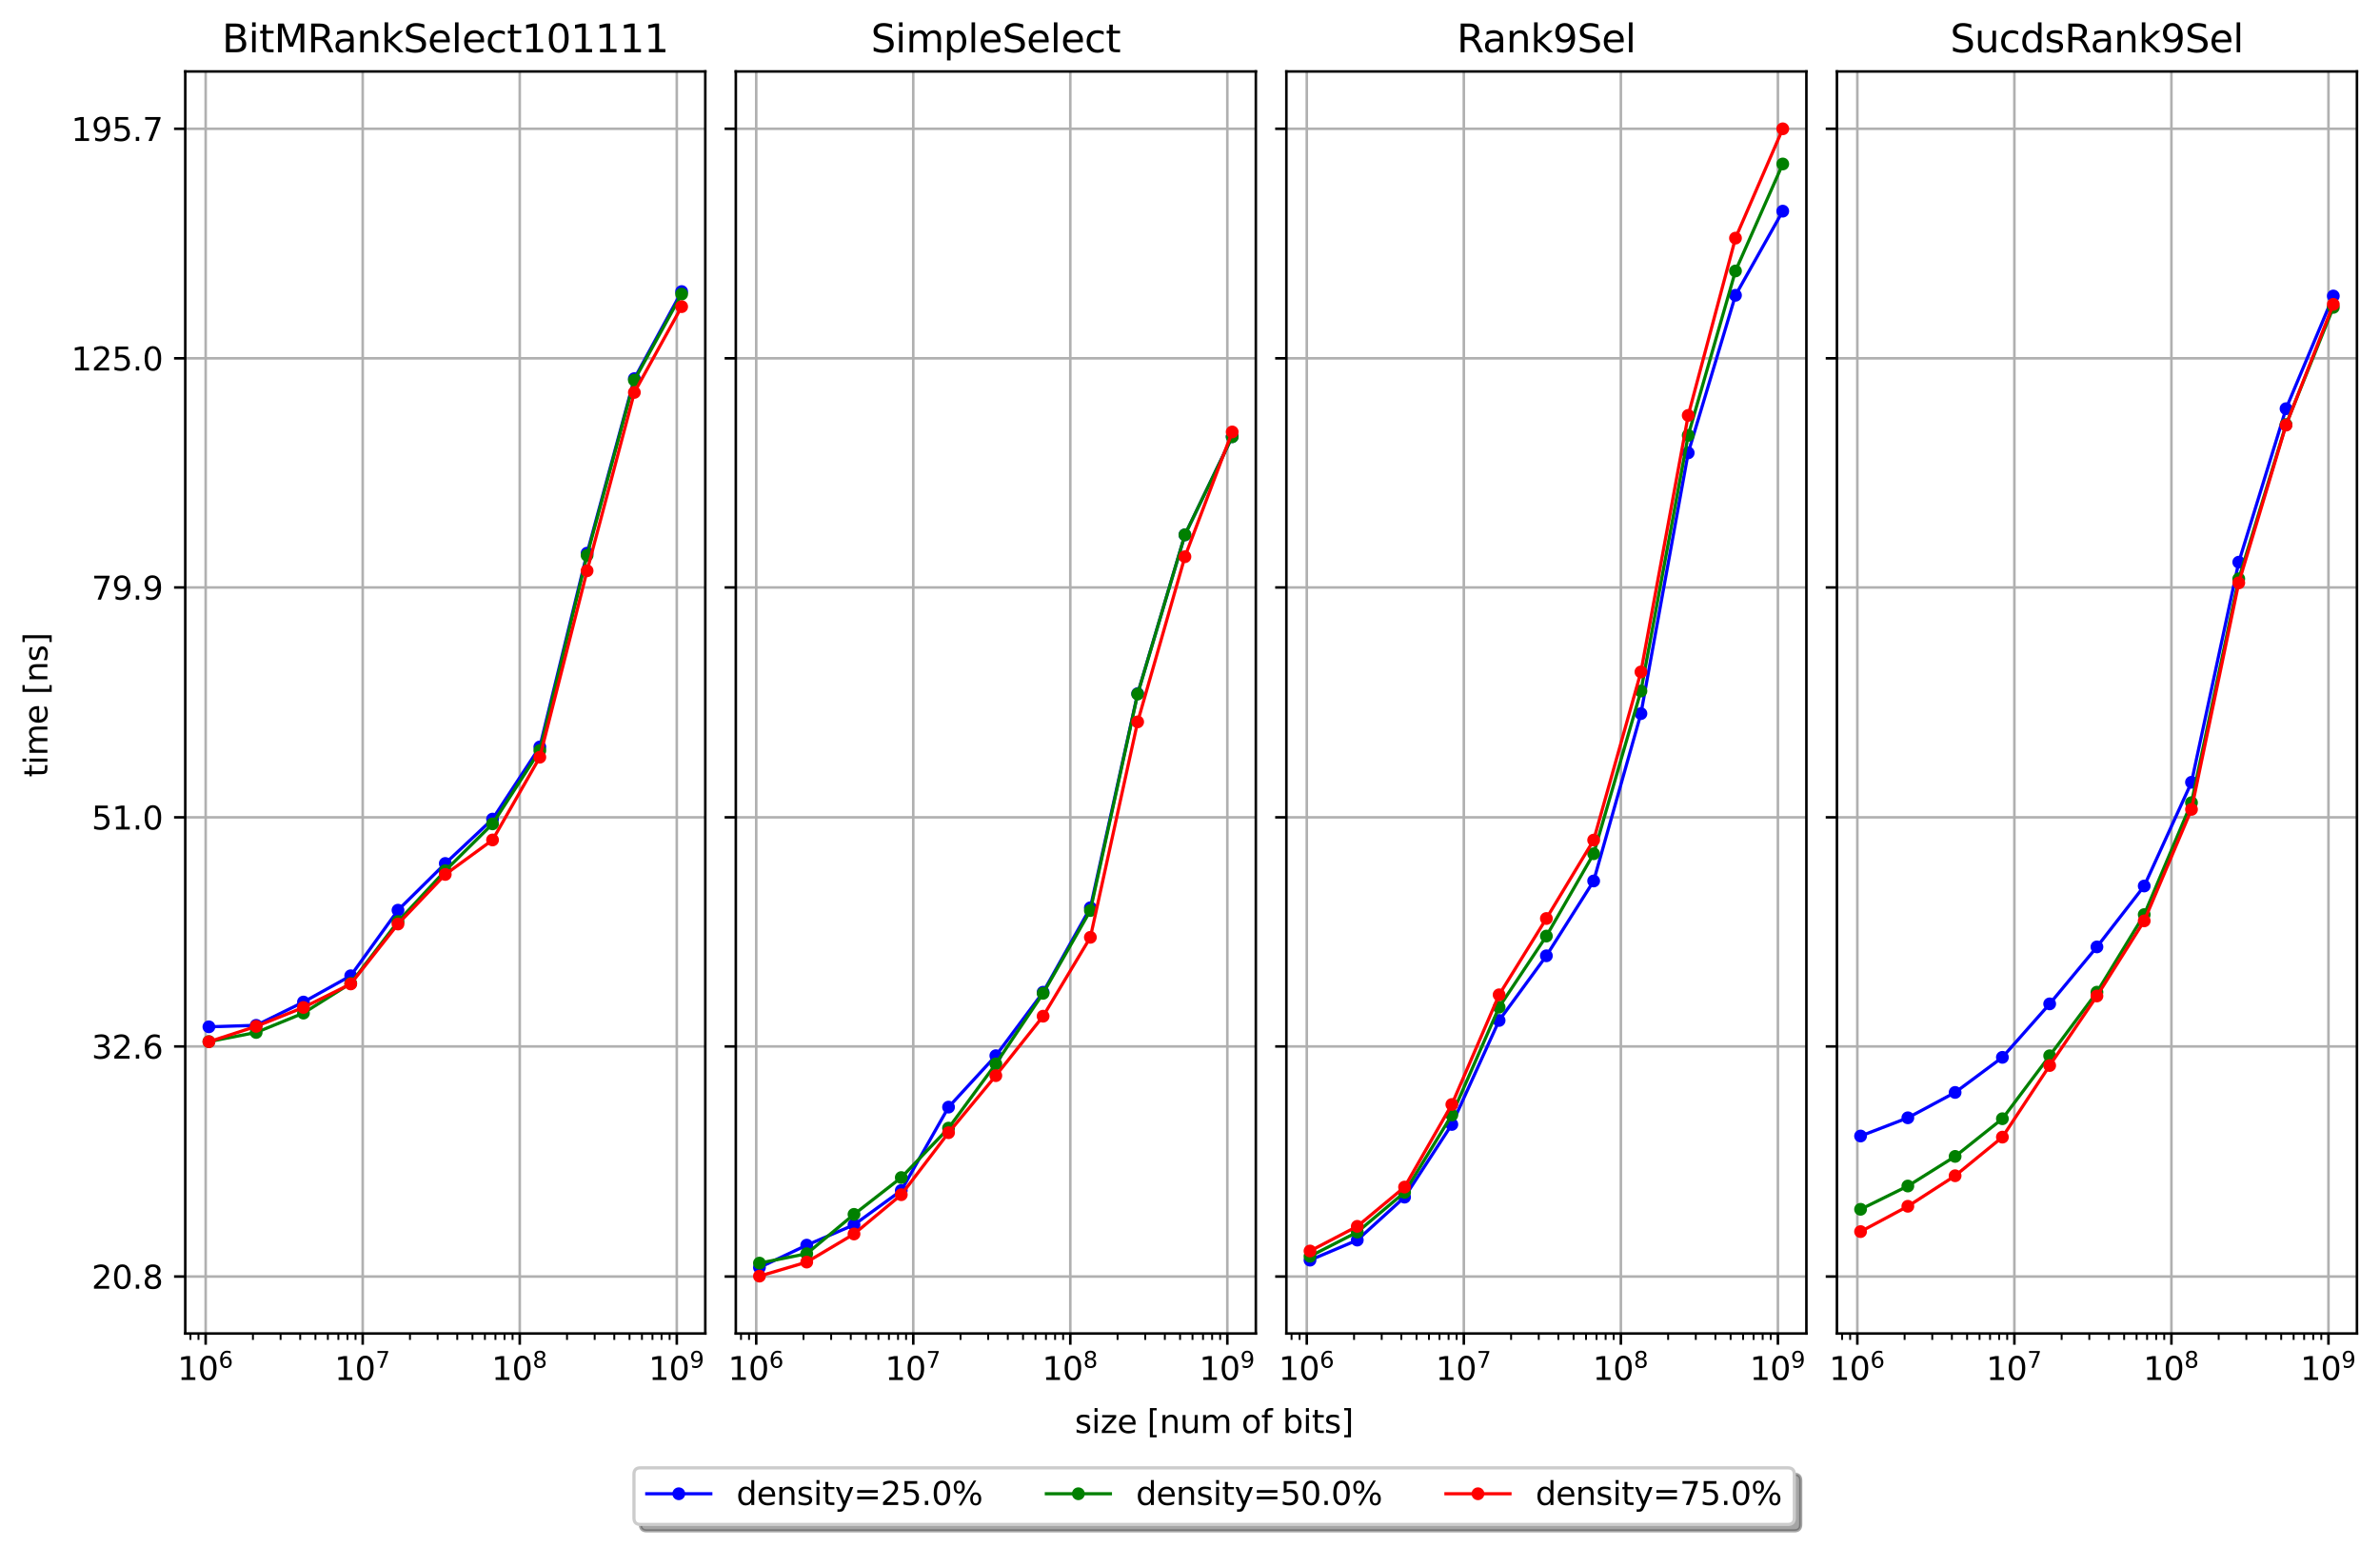 <?xml version="1.0" encoding="utf-8" standalone="no"?>
<!DOCTYPE svg PUBLIC "-//W3C//DTD SVG 1.1//EN"
  "http://www.w3.org/Graphics/SVG/1.1/DTD/svg11.dtd">
<svg xmlns:xlink="http://www.w3.org/1999/xlink" width="743.4pt" height="483.358pt" viewBox="0 0 743.4 483.358" xmlns="http://www.w3.org/2000/svg" version="1.1">
 <defs>
  <style type="text/css">*{stroke-linejoin: round; stroke-linecap: butt}</style>
 </defs>
 <g id="figure_1">
  <g id="patch_1">
   <path d="M 0 483.358 
L 743.4 483.358 
L 743.4 0 
L 0 0 
z
" style="fill: #ffffff"/>
  </g>
  <g id="axes_1">
   <g id="patch_2">
    <path d="M 57.867 416.521 
L 220.296 416.521 
L 220.296 22.318 
L 57.867 22.318 
z
" style="fill: #ffffff"/>
   </g>
   <g id="matplotlib.axis_1">
    <g id="xtick_1">
     <g id="line2d_1">
      <path d="M 64.24 416.521 
L 64.24 22.318 
" clip-path="url(#peef384a33b)" style="fill: none; stroke: #b0b0b0; stroke-width: 0.8; stroke-linecap: square"/>
     </g>
     <g id="line2d_2">
      <defs>
       <path id="m31bcebc7f7" d="M 0 0 
L 0 3.5 
" style="stroke: #000000; stroke-width: 0.8"/>
      </defs>
      <g>
       <use xlink:href="#m31bcebc7f7" x="64.24" y="416.521" style="stroke: #000000; stroke-width: 0.8"/>
      </g>
     </g>
     <g id="text_1">
      <!-- $\mathdefault{10^{6}}$ -->
      <g transform="translate(55.44 431.12) scale(0.1 -0.1)">
       <defs>
        <path id="DejaVuSans-31" d="M 794 531 
L 1825 531 
L 1825 4091 
L 703 3866 
L 703 4441 
L 1819 4666 
L 2450 4666 
L 2450 531 
L 3481 531 
L 3481 0 
L 794 0 
L 794 531 
z
" transform="scale(0.016)"/>
        <path id="DejaVuSans-30" d="M 2034 4250 
Q 1547 4250 1301 3770 
Q 1056 3291 1056 2328 
Q 1056 1369 1301 889 
Q 1547 409 2034 409 
Q 2525 409 2770 889 
Q 3016 1369 3016 2328 
Q 3016 3291 2770 3770 
Q 2525 4250 2034 4250 
z
M 2034 4750 
Q 2819 4750 3233 4129 
Q 3647 3509 3647 2328 
Q 3647 1150 3233 529 
Q 2819 -91 2034 -91 
Q 1250 -91 836 529 
Q 422 1150 422 2328 
Q 422 3509 836 4129 
Q 1250 4750 2034 4750 
z
" transform="scale(0.016)"/>
        <path id="DejaVuSans-36" d="M 2113 2584 
Q 1688 2584 1439 2293 
Q 1191 2003 1191 1497 
Q 1191 994 1439 701 
Q 1688 409 2113 409 
Q 2538 409 2786 701 
Q 3034 994 3034 1497 
Q 3034 2003 2786 2293 
Q 2538 2584 2113 2584 
z
M 3366 4563 
L 3366 3988 
Q 3128 4100 2886 4159 
Q 2644 4219 2406 4219 
Q 1781 4219 1451 3797 
Q 1122 3375 1075 2522 
Q 1259 2794 1537 2939 
Q 1816 3084 2150 3084 
Q 2853 3084 3261 2657 
Q 3669 2231 3669 1497 
Q 3669 778 3244 343 
Q 2819 -91 2113 -91 
Q 1303 -91 875 529 
Q 447 1150 447 2328 
Q 447 3434 972 4092 
Q 1497 4750 2381 4750 
Q 2619 4750 2861 4703 
Q 3103 4656 3366 4563 
z
" transform="scale(0.016)"/>
       </defs>
       <use xlink:href="#DejaVuSans-31" transform="translate(0 0.766)"/>
       <use xlink:href="#DejaVuSans-30" transform="translate(63.623 0.766)"/>
       <use xlink:href="#DejaVuSans-36" transform="translate(128.203 39.047) scale(0.7)"/>
      </g>
     </g>
    </g>
    <g id="xtick_2">
     <g id="line2d_3">
      <path d="M 113.292 416.521 
L 113.292 22.318 
" clip-path="url(#peef384a33b)" style="fill: none; stroke: #b0b0b0; stroke-width: 0.8; stroke-linecap: square"/>
     </g>
     <g id="line2d_4">
      <g>
       <use xlink:href="#m31bcebc7f7" x="113.292" y="416.521" style="stroke: #000000; stroke-width: 0.8"/>
      </g>
     </g>
     <g id="text_2">
      <!-- $\mathdefault{10^{7}}$ -->
      <g transform="translate(104.492 431.12) scale(0.1 -0.1)">
       <defs>
        <path id="DejaVuSans-37" d="M 525 4666 
L 3525 4666 
L 3525 4397 
L 1831 0 
L 1172 0 
L 2766 4134 
L 525 4134 
L 525 4666 
z
" transform="scale(0.016)"/>
       </defs>
       <use xlink:href="#DejaVuSans-31" transform="translate(0 0.684)"/>
       <use xlink:href="#DejaVuSans-30" transform="translate(63.623 0.684)"/>
       <use xlink:href="#DejaVuSans-37" transform="translate(128.203 38.966) scale(0.7)"/>
      </g>
     </g>
    </g>
    <g id="xtick_3">
     <g id="line2d_5">
      <path d="M 162.345 416.521 
L 162.345 22.318 
" clip-path="url(#peef384a33b)" style="fill: none; stroke: #b0b0b0; stroke-width: 0.8; stroke-linecap: square"/>
     </g>
     <g id="line2d_6">
      <g>
       <use xlink:href="#m31bcebc7f7" x="162.345" y="416.521" style="stroke: #000000; stroke-width: 0.8"/>
      </g>
     </g>
     <g id="text_3">
      <!-- $\mathdefault{10^{8}}$ -->
      <g transform="translate(153.545 431.12) scale(0.1 -0.1)">
       <defs>
        <path id="DejaVuSans-38" d="M 2034 2216 
Q 1584 2216 1326 1975 
Q 1069 1734 1069 1313 
Q 1069 891 1326 650 
Q 1584 409 2034 409 
Q 2484 409 2743 651 
Q 3003 894 3003 1313 
Q 3003 1734 2745 1975 
Q 2488 2216 2034 2216 
z
M 1403 2484 
Q 997 2584 770 2862 
Q 544 3141 544 3541 
Q 544 4100 942 4425 
Q 1341 4750 2034 4750 
Q 2731 4750 3128 4425 
Q 3525 4100 3525 3541 
Q 3525 3141 3298 2862 
Q 3072 2584 2669 2484 
Q 3125 2378 3379 2068 
Q 3634 1759 3634 1313 
Q 3634 634 3220 271 
Q 2806 -91 2034 -91 
Q 1263 -91 848 271 
Q 434 634 434 1313 
Q 434 1759 690 2068 
Q 947 2378 1403 2484 
z
M 1172 3481 
Q 1172 3119 1398 2916 
Q 1625 2713 2034 2713 
Q 2441 2713 2670 2916 
Q 2900 3119 2900 3481 
Q 2900 3844 2670 4047 
Q 2441 4250 2034 4250 
Q 1625 4250 1398 4047 
Q 1172 3844 1172 3481 
z
" transform="scale(0.016)"/>
       </defs>
       <use xlink:href="#DejaVuSans-31" transform="translate(0 0.766)"/>
       <use xlink:href="#DejaVuSans-30" transform="translate(63.623 0.766)"/>
       <use xlink:href="#DejaVuSans-38" transform="translate(128.203 39.047) scale(0.7)"/>
      </g>
     </g>
    </g>
    <g id="xtick_4">
     <g id="line2d_7">
      <path d="M 211.397 416.521 
L 211.397 22.318 
" clip-path="url(#peef384a33b)" style="fill: none; stroke: #b0b0b0; stroke-width: 0.8; stroke-linecap: square"/>
     </g>
     <g id="line2d_8">
      <g>
       <use xlink:href="#m31bcebc7f7" x="211.397" y="416.521" style="stroke: #000000; stroke-width: 0.8"/>
      </g>
     </g>
     <g id="text_4">
      <!-- $\mathdefault{10^{9}}$ -->
      <g transform="translate(202.597 431.12) scale(0.1 -0.1)">
       <defs>
        <path id="DejaVuSans-39" d="M 703 97 
L 703 672 
Q 941 559 1184 500 
Q 1428 441 1663 441 
Q 2288 441 2617 861 
Q 2947 1281 2994 2138 
Q 2813 1869 2534 1725 
Q 2256 1581 1919 1581 
Q 1219 1581 811 2004 
Q 403 2428 403 3163 
Q 403 3881 828 4315 
Q 1253 4750 1959 4750 
Q 2769 4750 3195 4129 
Q 3622 3509 3622 2328 
Q 3622 1225 3098 567 
Q 2575 -91 1691 -91 
Q 1453 -91 1209 -44 
Q 966 3 703 97 
z
M 1959 2075 
Q 2384 2075 2632 2365 
Q 2881 2656 2881 3163 
Q 2881 3666 2632 3958 
Q 2384 4250 1959 4250 
Q 1534 4250 1286 3958 
Q 1038 3666 1038 3163 
Q 1038 2656 1286 2365 
Q 1534 2075 1959 2075 
z
" transform="scale(0.016)"/>
       </defs>
       <use xlink:href="#DejaVuSans-31" transform="translate(0 0.766)"/>
       <use xlink:href="#DejaVuSans-30" transform="translate(63.623 0.766)"/>
       <use xlink:href="#DejaVuSans-39" transform="translate(128.203 39.047) scale(0.7)"/>
      </g>
     </g>
    </g>
    <g id="xtick_5">
     <g id="line2d_9">
      <defs>
       <path id="mdf90b098d0" d="M 0 0 
L 0 2 
" style="stroke: #000000; stroke-width: 0.6"/>
      </defs>
      <g>
       <use xlink:href="#mdf90b098d0" x="59.486" y="416.521" style="stroke: #000000; stroke-width: 0.6"/>
      </g>
     </g>
    </g>
    <g id="xtick_6">
     <g id="line2d_10">
      <g>
       <use xlink:href="#mdf90b098d0" x="61.996" y="416.521" style="stroke: #000000; stroke-width: 0.6"/>
      </g>
     </g>
    </g>
    <g id="xtick_7">
     <g id="line2d_11">
      <g>
       <use xlink:href="#mdf90b098d0" x="79.006" y="416.521" style="stroke: #000000; stroke-width: 0.6"/>
      </g>
     </g>
    </g>
    <g id="xtick_8">
     <g id="line2d_12">
      <g>
       <use xlink:href="#mdf90b098d0" x="87.644" y="416.521" style="stroke: #000000; stroke-width: 0.6"/>
      </g>
     </g>
    </g>
    <g id="xtick_9">
     <g id="line2d_13">
      <g>
       <use xlink:href="#mdf90b098d0" x="93.772" y="416.521" style="stroke: #000000; stroke-width: 0.6"/>
      </g>
     </g>
    </g>
    <g id="xtick_10">
     <g id="line2d_14">
      <g>
       <use xlink:href="#mdf90b098d0" x="98.526" y="416.521" style="stroke: #000000; stroke-width: 0.6"/>
      </g>
     </g>
    </g>
    <g id="xtick_11">
     <g id="line2d_15">
      <g>
       <use xlink:href="#mdf90b098d0" x="102.41" y="416.521" style="stroke: #000000; stroke-width: 0.6"/>
      </g>
     </g>
    </g>
    <g id="xtick_12">
     <g id="line2d_16">
      <g>
       <use xlink:href="#mdf90b098d0" x="105.694" y="416.521" style="stroke: #000000; stroke-width: 0.6"/>
      </g>
     </g>
    </g>
    <g id="xtick_13">
     <g id="line2d_17">
      <g>
       <use xlink:href="#mdf90b098d0" x="108.539" y="416.521" style="stroke: #000000; stroke-width: 0.6"/>
      </g>
     </g>
    </g>
    <g id="xtick_14">
     <g id="line2d_18">
      <g>
       <use xlink:href="#mdf90b098d0" x="111.048" y="416.521" style="stroke: #000000; stroke-width: 0.6"/>
      </g>
     </g>
    </g>
    <g id="xtick_15">
     <g id="line2d_19">
      <g>
       <use xlink:href="#mdf90b098d0" x="128.058" y="416.521" style="stroke: #000000; stroke-width: 0.6"/>
      </g>
     </g>
    </g>
    <g id="xtick_16">
     <g id="line2d_20">
      <g>
       <use xlink:href="#mdf90b098d0" x="136.696" y="416.521" style="stroke: #000000; stroke-width: 0.6"/>
      </g>
     </g>
    </g>
    <g id="xtick_17">
     <g id="line2d_21">
      <g>
       <use xlink:href="#mdf90b098d0" x="142.825" y="416.521" style="stroke: #000000; stroke-width: 0.6"/>
      </g>
     </g>
    </g>
    <g id="xtick_18">
     <g id="line2d_22">
      <g>
       <use xlink:href="#mdf90b098d0" x="147.578" y="416.521" style="stroke: #000000; stroke-width: 0.6"/>
      </g>
     </g>
    </g>
    <g id="xtick_19">
     <g id="line2d_23">
      <g>
       <use xlink:href="#mdf90b098d0" x="151.462" y="416.521" style="stroke: #000000; stroke-width: 0.6"/>
      </g>
     </g>
    </g>
    <g id="xtick_20">
     <g id="line2d_24">
      <g>
       <use xlink:href="#mdf90b098d0" x="154.746" y="416.521" style="stroke: #000000; stroke-width: 0.6"/>
      </g>
     </g>
    </g>
    <g id="xtick_21">
     <g id="line2d_25">
      <g>
       <use xlink:href="#mdf90b098d0" x="157.591" y="416.521" style="stroke: #000000; stroke-width: 0.6"/>
      </g>
     </g>
    </g>
    <g id="xtick_22">
     <g id="line2d_26">
      <g>
       <use xlink:href="#mdf90b098d0" x="160.1" y="416.521" style="stroke: #000000; stroke-width: 0.6"/>
      </g>
     </g>
    </g>
    <g id="xtick_23">
     <g id="line2d_27">
      <g>
       <use xlink:href="#mdf90b098d0" x="177.111" y="416.521" style="stroke: #000000; stroke-width: 0.6"/>
      </g>
     </g>
    </g>
    <g id="xtick_24">
     <g id="line2d_28">
      <g>
       <use xlink:href="#mdf90b098d0" x="185.748" y="416.521" style="stroke: #000000; stroke-width: 0.6"/>
      </g>
     </g>
    </g>
    <g id="xtick_25">
     <g id="line2d_29">
      <g>
       <use xlink:href="#mdf90b098d0" x="191.877" y="416.521" style="stroke: #000000; stroke-width: 0.6"/>
      </g>
     </g>
    </g>
    <g id="xtick_26">
     <g id="line2d_30">
      <g>
       <use xlink:href="#mdf90b098d0" x="196.631" y="416.521" style="stroke: #000000; stroke-width: 0.6"/>
      </g>
     </g>
    </g>
    <g id="xtick_27">
     <g id="line2d_31">
      <g>
       <use xlink:href="#mdf90b098d0" x="200.515" y="416.521" style="stroke: #000000; stroke-width: 0.6"/>
      </g>
     </g>
    </g>
    <g id="xtick_28">
     <g id="line2d_32">
      <g>
       <use xlink:href="#mdf90b098d0" x="203.799" y="416.521" style="stroke: #000000; stroke-width: 0.6"/>
      </g>
     </g>
    </g>
    <g id="xtick_29">
     <g id="line2d_33">
      <g>
       <use xlink:href="#mdf90b098d0" x="206.643" y="416.521" style="stroke: #000000; stroke-width: 0.6"/>
      </g>
     </g>
    </g>
    <g id="xtick_30">
     <g id="line2d_34">
      <g>
       <use xlink:href="#mdf90b098d0" x="209.152" y="416.521" style="stroke: #000000; stroke-width: 0.6"/>
      </g>
     </g>
    </g>
   </g>
   <g id="matplotlib.axis_2">
    <g id="ytick_1">
     <g id="line2d_35">
      <path d="M 57.867 398.727 
L 220.296 398.727 
" clip-path="url(#peef384a33b)" style="fill: none; stroke: #b0b0b0; stroke-width: 0.8; stroke-linecap: square"/>
     </g>
     <g id="line2d_36">
      <defs>
       <path id="mbd8b5c646c" d="M 0 0 
L -3.5 0 
" style="stroke: #000000; stroke-width: 0.8"/>
      </defs>
      <g>
       <use xlink:href="#mbd8b5c646c" x="57.867" y="398.727" style="stroke: #000000; stroke-width: 0.8"/>
      </g>
     </g>
     <g id="text_5">
      <!-- 20.8 -->
      <g transform="translate(28.602 402.526) scale(0.1 -0.1)">
       <defs>
        <path id="DejaVuSans-32" d="M 1228 531 
L 3431 531 
L 3431 0 
L 469 0 
L 469 531 
Q 828 903 1448 1529 
Q 2069 2156 2228 2338 
Q 2531 2678 2651 2914 
Q 2772 3150 2772 3378 
Q 2772 3750 2511 3984 
Q 2250 4219 1831 4219 
Q 1534 4219 1204 4116 
Q 875 4013 500 3803 
L 500 4441 
Q 881 4594 1212 4672 
Q 1544 4750 1819 4750 
Q 2544 4750 2975 4387 
Q 3406 4025 3406 3419 
Q 3406 3131 3298 2873 
Q 3191 2616 2906 2266 
Q 2828 2175 2409 1742 
Q 1991 1309 1228 531 
z
" transform="scale(0.016)"/>
        <path id="DejaVuSans-2e" d="M 684 794 
L 1344 794 
L 1344 0 
L 684 0 
L 684 794 
z
" transform="scale(0.016)"/>
       </defs>
       <use xlink:href="#DejaVuSans-32"/>
       <use xlink:href="#DejaVuSans-30" x="63.623"/>
       <use xlink:href="#DejaVuSans-2e" x="127.246"/>
       <use xlink:href="#DejaVuSans-38" x="159.033"/>
      </g>
     </g>
    </g>
    <g id="ytick_2">
     <g id="line2d_37">
      <path d="M 57.867 326.862 
L 220.296 326.862 
" clip-path="url(#peef384a33b)" style="fill: none; stroke: #b0b0b0; stroke-width: 0.8; stroke-linecap: square"/>
     </g>
     <g id="line2d_38">
      <g>
       <use xlink:href="#mbd8b5c646c" x="57.867" y="326.862" style="stroke: #000000; stroke-width: 0.8"/>
      </g>
     </g>
     <g id="text_6">
      <!-- 32.6 -->
      <g transform="translate(28.602 330.661) scale(0.1 -0.1)">
       <defs>
        <path id="DejaVuSans-33" d="M 2597 2516 
Q 3050 2419 3304 2112 
Q 3559 1806 3559 1356 
Q 3559 666 3084 287 
Q 2609 -91 1734 -91 
Q 1441 -91 1130 -33 
Q 819 25 488 141 
L 488 750 
Q 750 597 1062 519 
Q 1375 441 1716 441 
Q 2309 441 2620 675 
Q 2931 909 2931 1356 
Q 2931 1769 2642 2001 
Q 2353 2234 1838 2234 
L 1294 2234 
L 1294 2753 
L 1863 2753 
Q 2328 2753 2575 2939 
Q 2822 3125 2822 3475 
Q 2822 3834 2567 4026 
Q 2313 4219 1838 4219 
Q 1578 4219 1281 4162 
Q 984 4106 628 3988 
L 628 4550 
Q 988 4650 1302 4700 
Q 1616 4750 1894 4750 
Q 2613 4750 3031 4423 
Q 3450 4097 3450 3541 
Q 3450 3153 3228 2886 
Q 3006 2619 2597 2516 
z
" transform="scale(0.016)"/>
       </defs>
       <use xlink:href="#DejaVuSans-33"/>
       <use xlink:href="#DejaVuSans-32" x="63.623"/>
       <use xlink:href="#DejaVuSans-2e" x="127.246"/>
       <use xlink:href="#DejaVuSans-36" x="159.033"/>
      </g>
     </g>
    </g>
    <g id="ytick_3">
     <g id="line2d_39">
      <path d="M 57.867 255.291 
L 220.296 255.291 
" clip-path="url(#peef384a33b)" style="fill: none; stroke: #b0b0b0; stroke-width: 0.8; stroke-linecap: square"/>
     </g>
     <g id="line2d_40">
      <g>
       <use xlink:href="#mbd8b5c646c" x="57.867" y="255.291" style="stroke: #000000; stroke-width: 0.8"/>
      </g>
     </g>
     <g id="text_7">
      <!-- 51.0 -->
      <g transform="translate(28.602 259.091) scale(0.1 -0.1)">
       <defs>
        <path id="DejaVuSans-35" d="M 691 4666 
L 3169 4666 
L 3169 4134 
L 1269 4134 
L 1269 2991 
Q 1406 3038 1543 3061 
Q 1681 3084 1819 3084 
Q 2600 3084 3056 2656 
Q 3513 2228 3513 1497 
Q 3513 744 3044 326 
Q 2575 -91 1722 -91 
Q 1428 -91 1123 -41 
Q 819 9 494 109 
L 494 744 
Q 775 591 1075 516 
Q 1375 441 1709 441 
Q 2250 441 2565 725 
Q 2881 1009 2881 1497 
Q 2881 1984 2565 2268 
Q 2250 2553 1709 2553 
Q 1456 2553 1204 2497 
Q 953 2441 691 2322 
L 691 4666 
z
" transform="scale(0.016)"/>
       </defs>
       <use xlink:href="#DejaVuSans-35"/>
       <use xlink:href="#DejaVuSans-31" x="63.623"/>
       <use xlink:href="#DejaVuSans-2e" x="127.246"/>
       <use xlink:href="#DejaVuSans-30" x="159.033"/>
      </g>
     </g>
    </g>
    <g id="ytick_4">
     <g id="line2d_41">
      <path d="M 57.867 183.491 
L 220.296 183.491 
" clip-path="url(#peef384a33b)" style="fill: none; stroke: #b0b0b0; stroke-width: 0.8; stroke-linecap: square"/>
     </g>
     <g id="line2d_42">
      <g>
       <use xlink:href="#mbd8b5c646c" x="57.867" y="183.491" style="stroke: #000000; stroke-width: 0.8"/>
      </g>
     </g>
     <g id="text_8">
      <!-- 79.9 -->
      <g transform="translate(28.602 187.291) scale(0.1 -0.1)">
       <use xlink:href="#DejaVuSans-37"/>
       <use xlink:href="#DejaVuSans-39" x="63.623"/>
       <use xlink:href="#DejaVuSans-2e" x="127.246"/>
       <use xlink:href="#DejaVuSans-39" x="159.033"/>
      </g>
     </g>
    </g>
    <g id="ytick_5">
     <g id="line2d_43">
      <path d="M 57.867 111.917 
L 220.296 111.917 
" clip-path="url(#peef384a33b)" style="fill: none; stroke: #b0b0b0; stroke-width: 0.8; stroke-linecap: square"/>
     </g>
     <g id="line2d_44">
      <g>
       <use xlink:href="#mbd8b5c646c" x="57.867" y="111.917" style="stroke: #000000; stroke-width: 0.8"/>
      </g>
     </g>
     <g id="text_9">
      <!-- 125.0 -->
      <g transform="translate(22.239 115.716) scale(0.1 -0.1)">
       <use xlink:href="#DejaVuSans-31"/>
       <use xlink:href="#DejaVuSans-32" x="63.623"/>
       <use xlink:href="#DejaVuSans-35" x="127.246"/>
       <use xlink:href="#DejaVuSans-2e" x="190.869"/>
       <use xlink:href="#DejaVuSans-30" x="222.656"/>
      </g>
     </g>
    </g>
    <g id="ytick_6">
     <g id="line2d_45">
      <path d="M 57.867 40.226 
L 220.296 40.226 
" clip-path="url(#peef384a33b)" style="fill: none; stroke: #b0b0b0; stroke-width: 0.8; stroke-linecap: square"/>
     </g>
     <g id="line2d_46">
      <g>
       <use xlink:href="#mbd8b5c646c" x="57.867" y="40.226" style="stroke: #000000; stroke-width: 0.8"/>
      </g>
     </g>
     <g id="text_10">
      <!-- 195.7 -->
      <g transform="translate(22.239 44.025) scale(0.1 -0.1)">
       <use xlink:href="#DejaVuSans-31"/>
       <use xlink:href="#DejaVuSans-39" x="63.623"/>
       <use xlink:href="#DejaVuSans-35" x="127.246"/>
       <use xlink:href="#DejaVuSans-2e" x="190.869"/>
       <use xlink:href="#DejaVuSans-37" x="222.656"/>
      </g>
     </g>
    </g>
   </g>
   <g id="line2d_47">
    <path d="M 65.251 320.731 
L 80.017 320.259 
L 94.783 312.991 
L 109.549 304.782 
L 124.315 284.298 
L 139.082 269.706 
L 153.848 255.85 
L 168.614 233.306 
L 183.38 172.784 
L 198.146 118.267 
L 212.913 91.07 
" clip-path="url(#peef384a33b)" style="fill: none; stroke: #0000ff; stroke-linecap: square"/>
    <defs>
     <path id="m4b047f6110" d="M 0 1.5 
C 0.398 1.5 0.779 1.342 1.061 1.061 
C 1.342 0.779 1.5 0.398 1.5 0 
C 1.5 -0.398 1.342 -0.779 1.061 -1.061 
C 0.779 -1.342 0.398 -1.5 0 -1.5 
C -0.398 -1.5 -0.779 -1.342 -1.061 -1.061 
C -1.342 -0.779 -1.5 -0.398 -1.5 0 
C -1.5 0.398 -1.342 0.779 -1.061 1.061 
C -0.779 1.342 -0.398 1.5 0 1.5 
z
" style="stroke: #0000ff"/>
    </defs>
    <g clip-path="url(#peef384a33b)">
     <use xlink:href="#m4b047f6110" x="65.251" y="320.731" style="fill: #0000ff; stroke: #0000ff"/>
     <use xlink:href="#m4b047f6110" x="80.017" y="320.259" style="fill: #0000ff; stroke: #0000ff"/>
     <use xlink:href="#m4b047f6110" x="94.783" y="312.991" style="fill: #0000ff; stroke: #0000ff"/>
     <use xlink:href="#m4b047f6110" x="109.549" y="304.782" style="fill: #0000ff; stroke: #0000ff"/>
     <use xlink:href="#m4b047f6110" x="124.315" y="284.298" style="fill: #0000ff; stroke: #0000ff"/>
     <use xlink:href="#m4b047f6110" x="139.082" y="269.706" style="fill: #0000ff; stroke: #0000ff"/>
     <use xlink:href="#m4b047f6110" x="153.848" y="255.85" style="fill: #0000ff; stroke: #0000ff"/>
     <use xlink:href="#m4b047f6110" x="168.614" y="233.306" style="fill: #0000ff; stroke: #0000ff"/>
     <use xlink:href="#m4b047f6110" x="183.38" y="172.784" style="fill: #0000ff; stroke: #0000ff"/>
     <use xlink:href="#m4b047f6110" x="198.146" y="118.267" style="fill: #0000ff; stroke: #0000ff"/>
     <use xlink:href="#m4b047f6110" x="212.913" y="91.07" style="fill: #0000ff; stroke: #0000ff"/>
    </g>
   </g>
   <g id="line2d_48">
    <path d="M 65.251 325.339 
L 80.017 322.493 
L 94.783 316.45 
L 109.549 307.149 
L 124.315 287.842 
L 139.082 271.959 
L 153.848 257.338 
L 168.614 234.423 
L 183.38 173.463 
L 198.146 118.734 
L 212.913 91.856 
" clip-path="url(#peef384a33b)" style="fill: none; stroke: #008000; stroke-linecap: square"/>
    <defs>
     <path id="m0dcab316a8" d="M 0 1.5 
C 0.398 1.5 0.779 1.342 1.061 1.061 
C 1.342 0.779 1.5 0.398 1.5 0 
C 1.5 -0.398 1.342 -0.779 1.061 -1.061 
C 0.779 -1.342 0.398 -1.5 0 -1.5 
C -0.398 -1.5 -0.779 -1.342 -1.061 -1.061 
C -1.342 -0.779 -1.5 -0.398 -1.5 0 
C -1.5 0.398 -1.342 0.779 -1.061 1.061 
C -0.779 1.342 -0.398 1.5 0 1.5 
z
" style="stroke: #008000"/>
    </defs>
    <g clip-path="url(#peef384a33b)">
     <use xlink:href="#m0dcab316a8" x="65.251" y="325.339" style="fill: #008000; stroke: #008000"/>
     <use xlink:href="#m0dcab316a8" x="80.017" y="322.493" style="fill: #008000; stroke: #008000"/>
     <use xlink:href="#m0dcab316a8" x="94.783" y="316.45" style="fill: #008000; stroke: #008000"/>
     <use xlink:href="#m0dcab316a8" x="109.549" y="307.149" style="fill: #008000; stroke: #008000"/>
     <use xlink:href="#m0dcab316a8" x="124.315" y="287.842" style="fill: #008000; stroke: #008000"/>
     <use xlink:href="#m0dcab316a8" x="139.082" y="271.959" style="fill: #008000; stroke: #008000"/>
     <use xlink:href="#m0dcab316a8" x="153.848" y="257.338" style="fill: #008000; stroke: #008000"/>
     <use xlink:href="#m0dcab316a8" x="168.614" y="234.423" style="fill: #008000; stroke: #008000"/>
     <use xlink:href="#m0dcab316a8" x="183.38" y="173.463" style="fill: #008000; stroke: #008000"/>
     <use xlink:href="#m0dcab316a8" x="198.146" y="118.734" style="fill: #008000; stroke: #008000"/>
     <use xlink:href="#m0dcab316a8" x="212.913" y="91.856" style="fill: #008000; stroke: #008000"/>
    </g>
   </g>
   <g id="line2d_49">
    <path d="M 65.251 325.383 
L 80.017 320.583 
L 94.783 314.681 
L 109.549 307.339 
L 124.315 288.623 
L 139.082 273.137 
L 153.848 262.365 
L 168.614 236.514 
L 183.38 178.274 
L 198.146 122.574 
L 212.913 95.781 
" clip-path="url(#peef384a33b)" style="fill: none; stroke: #ff0000; stroke-linecap: square"/>
    <defs>
     <path id="me9b4fe7d08" d="M 0 1.5 
C 0.398 1.5 0.779 1.342 1.061 1.061 
C 1.342 0.779 1.5 0.398 1.5 0 
C 1.5 -0.398 1.342 -0.779 1.061 -1.061 
C 0.779 -1.342 0.398 -1.5 0 -1.5 
C -0.398 -1.5 -0.779 -1.342 -1.061 -1.061 
C -1.342 -0.779 -1.5 -0.398 -1.5 0 
C -1.5 0.398 -1.342 0.779 -1.061 1.061 
C -0.779 1.342 -0.398 1.5 0 1.5 
z
" style="stroke: #ff0000"/>
    </defs>
    <g clip-path="url(#peef384a33b)">
     <use xlink:href="#me9b4fe7d08" x="65.251" y="325.383" style="fill: #ff0000; stroke: #ff0000"/>
     <use xlink:href="#me9b4fe7d08" x="80.017" y="320.583" style="fill: #ff0000; stroke: #ff0000"/>
     <use xlink:href="#me9b4fe7d08" x="94.783" y="314.681" style="fill: #ff0000; stroke: #ff0000"/>
     <use xlink:href="#me9b4fe7d08" x="109.549" y="307.339" style="fill: #ff0000; stroke: #ff0000"/>
     <use xlink:href="#me9b4fe7d08" x="124.315" y="288.623" style="fill: #ff0000; stroke: #ff0000"/>
     <use xlink:href="#me9b4fe7d08" x="139.082" y="273.137" style="fill: #ff0000; stroke: #ff0000"/>
     <use xlink:href="#me9b4fe7d08" x="153.848" y="262.365" style="fill: #ff0000; stroke: #ff0000"/>
     <use xlink:href="#me9b4fe7d08" x="168.614" y="236.514" style="fill: #ff0000; stroke: #ff0000"/>
     <use xlink:href="#me9b4fe7d08" x="183.38" y="178.274" style="fill: #ff0000; stroke: #ff0000"/>
     <use xlink:href="#me9b4fe7d08" x="198.146" y="122.574" style="fill: #ff0000; stroke: #ff0000"/>
     <use xlink:href="#me9b4fe7d08" x="212.913" y="95.781" style="fill: #ff0000; stroke: #ff0000"/>
    </g>
   </g>
   <g id="patch_3">
    <path d="M 57.867 416.521 
L 57.867 22.318 
" style="fill: none; stroke: #000000; stroke-width: 0.8; stroke-linejoin: miter; stroke-linecap: square"/>
   </g>
   <g id="patch_4">
    <path d="M 220.296 416.521 
L 220.296 22.318 
" style="fill: none; stroke: #000000; stroke-width: 0.8; stroke-linejoin: miter; stroke-linecap: square"/>
   </g>
   <g id="patch_5">
    <path d="M 57.867 416.521 
L 220.296 416.521 
" style="fill: none; stroke: #000000; stroke-width: 0.8; stroke-linejoin: miter; stroke-linecap: square"/>
   </g>
   <g id="patch_6">
    <path d="M 57.867 22.318 
L 220.296 22.318 
" style="fill: none; stroke: #000000; stroke-width: 0.8; stroke-linejoin: miter; stroke-linecap: square"/>
   </g>
   <g id="text_11">
    <!-- BitMRankSelect101111 -->
    <g transform="translate(69.365 16.318) scale(0.12 -0.12)">
     <defs>
      <path id="DejaVuSans-42" d="M 1259 2228 
L 1259 519 
L 2272 519 
Q 2781 519 3026 730 
Q 3272 941 3272 1375 
Q 3272 1813 3026 2020 
Q 2781 2228 2272 2228 
L 1259 2228 
z
M 1259 4147 
L 1259 2741 
L 2194 2741 
Q 2656 2741 2882 2914 
Q 3109 3088 3109 3444 
Q 3109 3797 2882 3972 
Q 2656 4147 2194 4147 
L 1259 4147 
z
M 628 4666 
L 2241 4666 
Q 2963 4666 3353 4366 
Q 3744 4066 3744 3513 
Q 3744 3084 3544 2831 
Q 3344 2578 2956 2516 
Q 3422 2416 3680 2098 
Q 3938 1781 3938 1306 
Q 3938 681 3513 340 
Q 3088 0 2303 0 
L 628 0 
L 628 4666 
z
" transform="scale(0.016)"/>
      <path id="DejaVuSans-69" d="M 603 3500 
L 1178 3500 
L 1178 0 
L 603 0 
L 603 3500 
z
M 603 4863 
L 1178 4863 
L 1178 4134 
L 603 4134 
L 603 4863 
z
" transform="scale(0.016)"/>
      <path id="DejaVuSans-74" d="M 1172 4494 
L 1172 3500 
L 2356 3500 
L 2356 3053 
L 1172 3053 
L 1172 1153 
Q 1172 725 1289 603 
Q 1406 481 1766 481 
L 2356 481 
L 2356 0 
L 1766 0 
Q 1100 0 847 248 
Q 594 497 594 1153 
L 594 3053 
L 172 3053 
L 172 3500 
L 594 3500 
L 594 4494 
L 1172 4494 
z
" transform="scale(0.016)"/>
      <path id="DejaVuSans-4d" d="M 628 4666 
L 1569 4666 
L 2759 1491 
L 3956 4666 
L 4897 4666 
L 4897 0 
L 4281 0 
L 4281 4097 
L 3078 897 
L 2444 897 
L 1241 4097 
L 1241 0 
L 628 0 
L 628 4666 
z
" transform="scale(0.016)"/>
      <path id="DejaVuSans-52" d="M 2841 2188 
Q 3044 2119 3236 1894 
Q 3428 1669 3622 1275 
L 4263 0 
L 3584 0 
L 2988 1197 
Q 2756 1666 2539 1819 
Q 2322 1972 1947 1972 
L 1259 1972 
L 1259 0 
L 628 0 
L 628 4666 
L 2053 4666 
Q 2853 4666 3247 4331 
Q 3641 3997 3641 3322 
Q 3641 2881 3436 2590 
Q 3231 2300 2841 2188 
z
M 1259 4147 
L 1259 2491 
L 2053 2491 
Q 2509 2491 2742 2702 
Q 2975 2913 2975 3322 
Q 2975 3731 2742 3939 
Q 2509 4147 2053 4147 
L 1259 4147 
z
" transform="scale(0.016)"/>
      <path id="DejaVuSans-61" d="M 2194 1759 
Q 1497 1759 1228 1600 
Q 959 1441 959 1056 
Q 959 750 1161 570 
Q 1363 391 1709 391 
Q 2188 391 2477 730 
Q 2766 1069 2766 1631 
L 2766 1759 
L 2194 1759 
z
M 3341 1997 
L 3341 0 
L 2766 0 
L 2766 531 
Q 2569 213 2275 61 
Q 1981 -91 1556 -91 
Q 1019 -91 701 211 
Q 384 513 384 1019 
Q 384 1609 779 1909 
Q 1175 2209 1959 2209 
L 2766 2209 
L 2766 2266 
Q 2766 2663 2505 2880 
Q 2244 3097 1772 3097 
Q 1472 3097 1187 3025 
Q 903 2953 641 2809 
L 641 3341 
Q 956 3463 1253 3523 
Q 1550 3584 1831 3584 
Q 2591 3584 2966 3190 
Q 3341 2797 3341 1997 
z
" transform="scale(0.016)"/>
      <path id="DejaVuSans-6e" d="M 3513 2113 
L 3513 0 
L 2938 0 
L 2938 2094 
Q 2938 2591 2744 2837 
Q 2550 3084 2163 3084 
Q 1697 3084 1428 2787 
Q 1159 2491 1159 1978 
L 1159 0 
L 581 0 
L 581 3500 
L 1159 3500 
L 1159 2956 
Q 1366 3272 1645 3428 
Q 1925 3584 2291 3584 
Q 2894 3584 3203 3211 
Q 3513 2838 3513 2113 
z
" transform="scale(0.016)"/>
      <path id="DejaVuSans-6b" d="M 581 4863 
L 1159 4863 
L 1159 1991 
L 2875 3500 
L 3609 3500 
L 1753 1863 
L 3688 0 
L 2938 0 
L 1159 1709 
L 1159 0 
L 581 0 
L 581 4863 
z
" transform="scale(0.016)"/>
      <path id="DejaVuSans-53" d="M 3425 4513 
L 3425 3897 
Q 3066 4069 2747 4153 
Q 2428 4238 2131 4238 
Q 1616 4238 1336 4038 
Q 1056 3838 1056 3469 
Q 1056 3159 1242 3001 
Q 1428 2844 1947 2747 
L 2328 2669 
Q 3034 2534 3370 2195 
Q 3706 1856 3706 1288 
Q 3706 609 3251 259 
Q 2797 -91 1919 -91 
Q 1588 -91 1214 -16 
Q 841 59 441 206 
L 441 856 
Q 825 641 1194 531 
Q 1563 422 1919 422 
Q 2459 422 2753 634 
Q 3047 847 3047 1241 
Q 3047 1584 2836 1778 
Q 2625 1972 2144 2069 
L 1759 2144 
Q 1053 2284 737 2584 
Q 422 2884 422 3419 
Q 422 4038 858 4394 
Q 1294 4750 2059 4750 
Q 2388 4750 2728 4690 
Q 3069 4631 3425 4513 
z
" transform="scale(0.016)"/>
      <path id="DejaVuSans-65" d="M 3597 1894 
L 3597 1613 
L 953 1613 
Q 991 1019 1311 708 
Q 1631 397 2203 397 
Q 2534 397 2845 478 
Q 3156 559 3463 722 
L 3463 178 
Q 3153 47 2828 -22 
Q 2503 -91 2169 -91 
Q 1331 -91 842 396 
Q 353 884 353 1716 
Q 353 2575 817 3079 
Q 1281 3584 2069 3584 
Q 2775 3584 3186 3129 
Q 3597 2675 3597 1894 
z
M 3022 2063 
Q 3016 2534 2758 2815 
Q 2500 3097 2075 3097 
Q 1594 3097 1305 2825 
Q 1016 2553 972 2059 
L 3022 2063 
z
" transform="scale(0.016)"/>
      <path id="DejaVuSans-6c" d="M 603 4863 
L 1178 4863 
L 1178 0 
L 603 0 
L 603 4863 
z
" transform="scale(0.016)"/>
      <path id="DejaVuSans-63" d="M 3122 3366 
L 3122 2828 
Q 2878 2963 2633 3030 
Q 2388 3097 2138 3097 
Q 1578 3097 1268 2742 
Q 959 2388 959 1747 
Q 959 1106 1268 751 
Q 1578 397 2138 397 
Q 2388 397 2633 464 
Q 2878 531 3122 666 
L 3122 134 
Q 2881 22 2623 -34 
Q 2366 -91 2075 -91 
Q 1284 -91 818 406 
Q 353 903 353 1747 
Q 353 2603 823 3093 
Q 1294 3584 2113 3584 
Q 2378 3584 2631 3529 
Q 2884 3475 3122 3366 
z
" transform="scale(0.016)"/>
     </defs>
     <use xlink:href="#DejaVuSans-42"/>
     <use xlink:href="#DejaVuSans-69" x="68.604"/>
     <use xlink:href="#DejaVuSans-74" x="96.387"/>
     <use xlink:href="#DejaVuSans-4d" x="135.596"/>
     <use xlink:href="#DejaVuSans-52" x="221.875"/>
     <use xlink:href="#DejaVuSans-61" x="289.107"/>
     <use xlink:href="#DejaVuSans-6e" x="350.387"/>
     <use xlink:href="#DejaVuSans-6b" x="413.766"/>
     <use xlink:href="#DejaVuSans-53" x="471.676"/>
     <use xlink:href="#DejaVuSans-65" x="535.152"/>
     <use xlink:href="#DejaVuSans-6c" x="596.676"/>
     <use xlink:href="#DejaVuSans-65" x="624.459"/>
     <use xlink:href="#DejaVuSans-63" x="685.982"/>
     <use xlink:href="#DejaVuSans-74" x="740.963"/>
     <use xlink:href="#DejaVuSans-31" x="780.172"/>
     <use xlink:href="#DejaVuSans-30" x="843.795"/>
     <use xlink:href="#DejaVuSans-31" x="907.418"/>
     <use xlink:href="#DejaVuSans-31" x="971.041"/>
     <use xlink:href="#DejaVuSans-31" x="1034.664"/>
     <use xlink:href="#DejaVuSans-31" x="1098.287"/>
    </g>
   </g>
  </g>
  <g id="axes_2">
   <g id="patch_7">
    <path d="M 229.835 416.521 
L 392.264 416.521 
L 392.264 22.318 
L 229.835 22.318 
z
" style="fill: #ffffff"/>
   </g>
   <g id="matplotlib.axis_3">
    <g id="xtick_31">
     <g id="line2d_50">
      <path d="M 236.208 416.521 
L 236.208 22.318 
" clip-path="url(#p5f17ca0afd)" style="fill: none; stroke: #b0b0b0; stroke-width: 0.8; stroke-linecap: square"/>
     </g>
     <g id="line2d_51">
      <g>
       <use xlink:href="#m31bcebc7f7" x="236.208" y="416.521" style="stroke: #000000; stroke-width: 0.8"/>
      </g>
     </g>
     <g id="text_12">
      <!-- $\mathdefault{10^{6}}$ -->
      <g transform="translate(227.408 431.12) scale(0.1 -0.1)">
       <use xlink:href="#DejaVuSans-31" transform="translate(0 0.766)"/>
       <use xlink:href="#DejaVuSans-30" transform="translate(63.623 0.766)"/>
       <use xlink:href="#DejaVuSans-36" transform="translate(128.203 39.047) scale(0.7)"/>
      </g>
     </g>
    </g>
    <g id="xtick_32">
     <g id="line2d_52">
      <path d="M 285.26 416.521 
L 285.26 22.318 
" clip-path="url(#p5f17ca0afd)" style="fill: none; stroke: #b0b0b0; stroke-width: 0.8; stroke-linecap: square"/>
     </g>
     <g id="line2d_53">
      <g>
       <use xlink:href="#m31bcebc7f7" x="285.26" y="416.521" style="stroke: #000000; stroke-width: 0.8"/>
      </g>
     </g>
     <g id="text_13">
      <!-- $\mathdefault{10^{7}}$ -->
      <g transform="translate(276.46 431.12) scale(0.1 -0.1)">
       <use xlink:href="#DejaVuSans-31" transform="translate(0 0.684)"/>
       <use xlink:href="#DejaVuSans-30" transform="translate(63.623 0.684)"/>
       <use xlink:href="#DejaVuSans-37" transform="translate(128.203 38.966) scale(0.7)"/>
      </g>
     </g>
    </g>
    <g id="xtick_33">
     <g id="line2d_54">
      <path d="M 334.313 416.521 
L 334.313 22.318 
" clip-path="url(#p5f17ca0afd)" style="fill: none; stroke: #b0b0b0; stroke-width: 0.8; stroke-linecap: square"/>
     </g>
     <g id="line2d_55">
      <g>
       <use xlink:href="#m31bcebc7f7" x="334.313" y="416.521" style="stroke: #000000; stroke-width: 0.8"/>
      </g>
     </g>
     <g id="text_14">
      <!-- $\mathdefault{10^{8}}$ -->
      <g transform="translate(325.513 431.12) scale(0.1 -0.1)">
       <use xlink:href="#DejaVuSans-31" transform="translate(0 0.766)"/>
       <use xlink:href="#DejaVuSans-30" transform="translate(63.623 0.766)"/>
       <use xlink:href="#DejaVuSans-38" transform="translate(128.203 39.047) scale(0.7)"/>
      </g>
     </g>
    </g>
    <g id="xtick_34">
     <g id="line2d_56">
      <path d="M 383.365 416.521 
L 383.365 22.318 
" clip-path="url(#p5f17ca0afd)" style="fill: none; stroke: #b0b0b0; stroke-width: 0.8; stroke-linecap: square"/>
     </g>
     <g id="line2d_57">
      <g>
       <use xlink:href="#m31bcebc7f7" x="383.365" y="416.521" style="stroke: #000000; stroke-width: 0.8"/>
      </g>
     </g>
     <g id="text_15">
      <!-- $\mathdefault{10^{9}}$ -->
      <g transform="translate(374.565 431.12) scale(0.1 -0.1)">
       <use xlink:href="#DejaVuSans-31" transform="translate(0 0.766)"/>
       <use xlink:href="#DejaVuSans-30" transform="translate(63.623 0.766)"/>
       <use xlink:href="#DejaVuSans-39" transform="translate(128.203 39.047) scale(0.7)"/>
      </g>
     </g>
    </g>
    <g id="xtick_35">
     <g id="line2d_58">
      <g>
       <use xlink:href="#mdf90b098d0" x="231.454" y="416.521" style="stroke: #000000; stroke-width: 0.6"/>
      </g>
     </g>
    </g>
    <g id="xtick_36">
     <g id="line2d_59">
      <g>
       <use xlink:href="#mdf90b098d0" x="233.963" y="416.521" style="stroke: #000000; stroke-width: 0.6"/>
      </g>
     </g>
    </g>
    <g id="xtick_37">
     <g id="line2d_60">
      <g>
       <use xlink:href="#mdf90b098d0" x="250.974" y="416.521" style="stroke: #000000; stroke-width: 0.6"/>
      </g>
     </g>
    </g>
    <g id="xtick_38">
     <g id="line2d_61">
      <g>
       <use xlink:href="#mdf90b098d0" x="259.612" y="416.521" style="stroke: #000000; stroke-width: 0.6"/>
      </g>
     </g>
    </g>
    <g id="xtick_39">
     <g id="line2d_62">
      <g>
       <use xlink:href="#mdf90b098d0" x="265.74" y="416.521" style="stroke: #000000; stroke-width: 0.6"/>
      </g>
     </g>
    </g>
    <g id="xtick_40">
     <g id="line2d_63">
      <g>
       <use xlink:href="#mdf90b098d0" x="270.494" y="416.521" style="stroke: #000000; stroke-width: 0.6"/>
      </g>
     </g>
    </g>
    <g id="xtick_41">
     <g id="line2d_64">
      <g>
       <use xlink:href="#mdf90b098d0" x="274.378" y="416.521" style="stroke: #000000; stroke-width: 0.6"/>
      </g>
     </g>
    </g>
    <g id="xtick_42">
     <g id="line2d_65">
      <g>
       <use xlink:href="#mdf90b098d0" x="277.662" y="416.521" style="stroke: #000000; stroke-width: 0.6"/>
      </g>
     </g>
    </g>
    <g id="xtick_43">
     <g id="line2d_66">
      <g>
       <use xlink:href="#mdf90b098d0" x="280.507" y="416.521" style="stroke: #000000; stroke-width: 0.6"/>
      </g>
     </g>
    </g>
    <g id="xtick_44">
     <g id="line2d_67">
      <g>
       <use xlink:href="#mdf90b098d0" x="283.016" y="416.521" style="stroke: #000000; stroke-width: 0.6"/>
      </g>
     </g>
    </g>
    <g id="xtick_45">
     <g id="line2d_68">
      <g>
       <use xlink:href="#mdf90b098d0" x="300.026" y="416.521" style="stroke: #000000; stroke-width: 0.6"/>
      </g>
     </g>
    </g>
    <g id="xtick_46">
     <g id="line2d_69">
      <g>
       <use xlink:href="#mdf90b098d0" x="308.664" y="416.521" style="stroke: #000000; stroke-width: 0.6"/>
      </g>
     </g>
    </g>
    <g id="xtick_47">
     <g id="line2d_70">
      <g>
       <use xlink:href="#mdf90b098d0" x="314.793" y="416.521" style="stroke: #000000; stroke-width: 0.6"/>
      </g>
     </g>
    </g>
    <g id="xtick_48">
     <g id="line2d_71">
      <g>
       <use xlink:href="#mdf90b098d0" x="319.546" y="416.521" style="stroke: #000000; stroke-width: 0.6"/>
      </g>
     </g>
    </g>
    <g id="xtick_49">
     <g id="line2d_72">
      <g>
       <use xlink:href="#mdf90b098d0" x="323.43" y="416.521" style="stroke: #000000; stroke-width: 0.6"/>
      </g>
     </g>
    </g>
    <g id="xtick_50">
     <g id="line2d_73">
      <g>
       <use xlink:href="#mdf90b098d0" x="326.714" y="416.521" style="stroke: #000000; stroke-width: 0.6"/>
      </g>
     </g>
    </g>
    <g id="xtick_51">
     <g id="line2d_74">
      <g>
       <use xlink:href="#mdf90b098d0" x="329.559" y="416.521" style="stroke: #000000; stroke-width: 0.6"/>
      </g>
     </g>
    </g>
    <g id="xtick_52">
     <g id="line2d_75">
      <g>
       <use xlink:href="#mdf90b098d0" x="332.068" y="416.521" style="stroke: #000000; stroke-width: 0.6"/>
      </g>
     </g>
    </g>
    <g id="xtick_53">
     <g id="line2d_76">
      <g>
       <use xlink:href="#mdf90b098d0" x="349.079" y="416.521" style="stroke: #000000; stroke-width: 0.6"/>
      </g>
     </g>
    </g>
    <g id="xtick_54">
     <g id="line2d_77">
      <g>
       <use xlink:href="#mdf90b098d0" x="357.716" y="416.521" style="stroke: #000000; stroke-width: 0.6"/>
      </g>
     </g>
    </g>
    <g id="xtick_55">
     <g id="line2d_78">
      <g>
       <use xlink:href="#mdf90b098d0" x="363.845" y="416.521" style="stroke: #000000; stroke-width: 0.6"/>
      </g>
     </g>
    </g>
    <g id="xtick_56">
     <g id="line2d_79">
      <g>
       <use xlink:href="#mdf90b098d0" x="368.599" y="416.521" style="stroke: #000000; stroke-width: 0.6"/>
      </g>
     </g>
    </g>
    <g id="xtick_57">
     <g id="line2d_80">
      <g>
       <use xlink:href="#mdf90b098d0" x="372.483" y="416.521" style="stroke: #000000; stroke-width: 0.6"/>
      </g>
     </g>
    </g>
    <g id="xtick_58">
     <g id="line2d_81">
      <g>
       <use xlink:href="#mdf90b098d0" x="375.767" y="416.521" style="stroke: #000000; stroke-width: 0.6"/>
      </g>
     </g>
    </g>
    <g id="xtick_59">
     <g id="line2d_82">
      <g>
       <use xlink:href="#mdf90b098d0" x="378.611" y="416.521" style="stroke: #000000; stroke-width: 0.6"/>
      </g>
     </g>
    </g>
    <g id="xtick_60">
     <g id="line2d_83">
      <g>
       <use xlink:href="#mdf90b098d0" x="381.12" y="416.521" style="stroke: #000000; stroke-width: 0.6"/>
      </g>
     </g>
    </g>
   </g>
   <g id="matplotlib.axis_4">
    <g id="ytick_7">
     <g id="line2d_84">
      <path d="M 229.835 398.727 
L 392.264 398.727 
" clip-path="url(#p5f17ca0afd)" style="fill: none; stroke: #b0b0b0; stroke-width: 0.8; stroke-linecap: square"/>
     </g>
     <g id="line2d_85">
      <g>
       <use xlink:href="#mbd8b5c646c" x="229.835" y="398.727" style="stroke: #000000; stroke-width: 0.8"/>
      </g>
     </g>
    </g>
    <g id="ytick_8">
     <g id="line2d_86">
      <path d="M 229.835 326.862 
L 392.264 326.862 
" clip-path="url(#p5f17ca0afd)" style="fill: none; stroke: #b0b0b0; stroke-width: 0.8; stroke-linecap: square"/>
     </g>
     <g id="line2d_87">
      <g>
       <use xlink:href="#mbd8b5c646c" x="229.835" y="326.862" style="stroke: #000000; stroke-width: 0.8"/>
      </g>
     </g>
    </g>
    <g id="ytick_9">
     <g id="line2d_88">
      <path d="M 229.835 255.291 
L 392.264 255.291 
" clip-path="url(#p5f17ca0afd)" style="fill: none; stroke: #b0b0b0; stroke-width: 0.8; stroke-linecap: square"/>
     </g>
     <g id="line2d_89">
      <g>
       <use xlink:href="#mbd8b5c646c" x="229.835" y="255.291" style="stroke: #000000; stroke-width: 0.8"/>
      </g>
     </g>
    </g>
    <g id="ytick_10">
     <g id="line2d_90">
      <path d="M 229.835 183.491 
L 392.264 183.491 
" clip-path="url(#p5f17ca0afd)" style="fill: none; stroke: #b0b0b0; stroke-width: 0.8; stroke-linecap: square"/>
     </g>
     <g id="line2d_91">
      <g>
       <use xlink:href="#mbd8b5c646c" x="229.835" y="183.491" style="stroke: #000000; stroke-width: 0.8"/>
      </g>
     </g>
    </g>
    <g id="ytick_11">
     <g id="line2d_92">
      <path d="M 229.835 111.917 
L 392.264 111.917 
" clip-path="url(#p5f17ca0afd)" style="fill: none; stroke: #b0b0b0; stroke-width: 0.8; stroke-linecap: square"/>
     </g>
     <g id="line2d_93">
      <g>
       <use xlink:href="#mbd8b5c646c" x="229.835" y="111.917" style="stroke: #000000; stroke-width: 0.8"/>
      </g>
     </g>
    </g>
    <g id="ytick_12">
     <g id="line2d_94">
      <path d="M 229.835 40.226 
L 392.264 40.226 
" clip-path="url(#p5f17ca0afd)" style="fill: none; stroke: #b0b0b0; stroke-width: 0.8; stroke-linecap: square"/>
     </g>
     <g id="line2d_95">
      <g>
       <use xlink:href="#mbd8b5c646c" x="229.835" y="40.226" style="stroke: #000000; stroke-width: 0.8"/>
      </g>
     </g>
    </g>
   </g>
   <g id="line2d_96">
    <path d="M 237.218 395.901 
L 251.985 388.924 
L 266.751 382.578 
L 281.517 371.854 
L 296.283 345.812 
L 311.049 329.744 
L 325.816 309.921 
L 340.582 283.534 
L 355.348 216.66 
L 370.114 167.06 
L 384.881 136.376 
" clip-path="url(#p5f17ca0afd)" style="fill: none; stroke: #0000ff; stroke-linecap: square"/>
    <g clip-path="url(#p5f17ca0afd)">
     <use xlink:href="#m4b047f6110" x="237.218" y="395.901" style="fill: #0000ff; stroke: #0000ff"/>
     <use xlink:href="#m4b047f6110" x="251.985" y="388.924" style="fill: #0000ff; stroke: #0000ff"/>
     <use xlink:href="#m4b047f6110" x="266.751" y="382.578" style="fill: #0000ff; stroke: #0000ff"/>
     <use xlink:href="#m4b047f6110" x="281.517" y="371.854" style="fill: #0000ff; stroke: #0000ff"/>
     <use xlink:href="#m4b047f6110" x="296.283" y="345.812" style="fill: #0000ff; stroke: #0000ff"/>
     <use xlink:href="#m4b047f6110" x="311.049" y="329.744" style="fill: #0000ff; stroke: #0000ff"/>
     <use xlink:href="#m4b047f6110" x="325.816" y="309.921" style="fill: #0000ff; stroke: #0000ff"/>
     <use xlink:href="#m4b047f6110" x="340.582" y="283.534" style="fill: #0000ff; stroke: #0000ff"/>
     <use xlink:href="#m4b047f6110" x="355.348" y="216.66" style="fill: #0000ff; stroke: #0000ff"/>
     <use xlink:href="#m4b047f6110" x="370.114" y="167.06" style="fill: #0000ff; stroke: #0000ff"/>
     <use xlink:href="#m4b047f6110" x="384.881" y="136.376" style="fill: #0000ff; stroke: #0000ff"/>
    </g>
   </g>
   <g id="line2d_97">
    <path d="M 237.218 394.533 
L 251.985 391.601 
L 266.751 379.309 
L 281.517 367.813 
L 296.283 352.368 
L 311.049 332.302 
L 325.816 310.274 
L 340.582 284.406 
L 355.348 216.786 
L 370.114 167.047 
L 384.881 136.435 
" clip-path="url(#p5f17ca0afd)" style="fill: none; stroke: #008000; stroke-linecap: square"/>
    <g clip-path="url(#p5f17ca0afd)">
     <use xlink:href="#m0dcab316a8" x="237.218" y="394.533" style="fill: #008000; stroke: #008000"/>
     <use xlink:href="#m0dcab316a8" x="251.985" y="391.601" style="fill: #008000; stroke: #008000"/>
     <use xlink:href="#m0dcab316a8" x="266.751" y="379.309" style="fill: #008000; stroke: #008000"/>
     <use xlink:href="#m0dcab316a8" x="281.517" y="367.813" style="fill: #008000; stroke: #008000"/>
     <use xlink:href="#m0dcab316a8" x="296.283" y="352.368" style="fill: #008000; stroke: #008000"/>
     <use xlink:href="#m0dcab316a8" x="311.049" y="332.302" style="fill: #008000; stroke: #008000"/>
     <use xlink:href="#m0dcab316a8" x="325.816" y="310.274" style="fill: #008000; stroke: #008000"/>
     <use xlink:href="#m0dcab316a8" x="340.582" y="284.406" style="fill: #008000; stroke: #008000"/>
     <use xlink:href="#m0dcab316a8" x="355.348" y="216.786" style="fill: #008000; stroke: #008000"/>
     <use xlink:href="#m0dcab316a8" x="370.114" y="167.047" style="fill: #008000; stroke: #008000"/>
     <use xlink:href="#m0dcab316a8" x="384.881" y="136.435" style="fill: #008000; stroke: #008000"/>
    </g>
   </g>
   <g id="line2d_98">
    <path d="M 237.218 398.603 
L 251.985 394.218 
L 266.751 385.442 
L 281.517 373.169 
L 296.283 353.802 
L 311.049 335.983 
L 325.816 317.413 
L 340.582 292.774 
L 355.348 225.481 
L 370.114 173.893 
L 384.881 134.923 
" clip-path="url(#p5f17ca0afd)" style="fill: none; stroke: #ff0000; stroke-linecap: square"/>
    <g clip-path="url(#p5f17ca0afd)">
     <use xlink:href="#me9b4fe7d08" x="237.218" y="398.603" style="fill: #ff0000; stroke: #ff0000"/>
     <use xlink:href="#me9b4fe7d08" x="251.985" y="394.218" style="fill: #ff0000; stroke: #ff0000"/>
     <use xlink:href="#me9b4fe7d08" x="266.751" y="385.442" style="fill: #ff0000; stroke: #ff0000"/>
     <use xlink:href="#me9b4fe7d08" x="281.517" y="373.169" style="fill: #ff0000; stroke: #ff0000"/>
     <use xlink:href="#me9b4fe7d08" x="296.283" y="353.802" style="fill: #ff0000; stroke: #ff0000"/>
     <use xlink:href="#me9b4fe7d08" x="311.049" y="335.983" style="fill: #ff0000; stroke: #ff0000"/>
     <use xlink:href="#me9b4fe7d08" x="325.816" y="317.413" style="fill: #ff0000; stroke: #ff0000"/>
     <use xlink:href="#me9b4fe7d08" x="340.582" y="292.774" style="fill: #ff0000; stroke: #ff0000"/>
     <use xlink:href="#me9b4fe7d08" x="355.348" y="225.481" style="fill: #ff0000; stroke: #ff0000"/>
     <use xlink:href="#me9b4fe7d08" x="370.114" y="173.893" style="fill: #ff0000; stroke: #ff0000"/>
     <use xlink:href="#me9b4fe7d08" x="384.881" y="134.923" style="fill: #ff0000; stroke: #ff0000"/>
    </g>
   </g>
   <g id="patch_8">
    <path d="M 229.835 416.521 
L 229.835 22.318 
" style="fill: none; stroke: #000000; stroke-width: 0.8; stroke-linejoin: miter; stroke-linecap: square"/>
   </g>
   <g id="patch_9">
    <path d="M 392.264 416.521 
L 392.264 22.318 
" style="fill: none; stroke: #000000; stroke-width: 0.8; stroke-linejoin: miter; stroke-linecap: square"/>
   </g>
   <g id="patch_10">
    <path d="M 229.835 416.521 
L 392.264 416.521 
" style="fill: none; stroke: #000000; stroke-width: 0.8; stroke-linejoin: miter; stroke-linecap: square"/>
   </g>
   <g id="patch_11">
    <path d="M 229.835 22.318 
L 392.264 22.318 
" style="fill: none; stroke: #000000; stroke-width: 0.8; stroke-linejoin: miter; stroke-linecap: square"/>
   </g>
   <g id="text_16">
    <!-- SimpleSelect -->
    <g transform="translate(272.05 16.318) scale(0.12 -0.12)">
     <defs>
      <path id="DejaVuSans-6d" d="M 3328 2828 
Q 3544 3216 3844 3400 
Q 4144 3584 4550 3584 
Q 5097 3584 5394 3201 
Q 5691 2819 5691 2113 
L 5691 0 
L 5113 0 
L 5113 2094 
Q 5113 2597 4934 2840 
Q 4756 3084 4391 3084 
Q 3944 3084 3684 2787 
Q 3425 2491 3425 1978 
L 3425 0 
L 2847 0 
L 2847 2094 
Q 2847 2600 2669 2842 
Q 2491 3084 2119 3084 
Q 1678 3084 1418 2786 
Q 1159 2488 1159 1978 
L 1159 0 
L 581 0 
L 581 3500 
L 1159 3500 
L 1159 2956 
Q 1356 3278 1631 3431 
Q 1906 3584 2284 3584 
Q 2666 3584 2933 3390 
Q 3200 3197 3328 2828 
z
" transform="scale(0.016)"/>
      <path id="DejaVuSans-70" d="M 1159 525 
L 1159 -1331 
L 581 -1331 
L 581 3500 
L 1159 3500 
L 1159 2969 
Q 1341 3281 1617 3432 
Q 1894 3584 2278 3584 
Q 2916 3584 3314 3078 
Q 3713 2572 3713 1747 
Q 3713 922 3314 415 
Q 2916 -91 2278 -91 
Q 1894 -91 1617 61 
Q 1341 213 1159 525 
z
M 3116 1747 
Q 3116 2381 2855 2742 
Q 2594 3103 2138 3103 
Q 1681 3103 1420 2742 
Q 1159 2381 1159 1747 
Q 1159 1113 1420 752 
Q 1681 391 2138 391 
Q 2594 391 2855 752 
Q 3116 1113 3116 1747 
z
" transform="scale(0.016)"/>
     </defs>
     <use xlink:href="#DejaVuSans-53"/>
     <use xlink:href="#DejaVuSans-69" x="63.477"/>
     <use xlink:href="#DejaVuSans-6d" x="91.26"/>
     <use xlink:href="#DejaVuSans-70" x="188.672"/>
     <use xlink:href="#DejaVuSans-6c" x="252.148"/>
     <use xlink:href="#DejaVuSans-65" x="279.932"/>
     <use xlink:href="#DejaVuSans-53" x="341.455"/>
     <use xlink:href="#DejaVuSans-65" x="404.932"/>
     <use xlink:href="#DejaVuSans-6c" x="466.455"/>
     <use xlink:href="#DejaVuSans-65" x="494.238"/>
     <use xlink:href="#DejaVuSans-63" x="555.762"/>
     <use xlink:href="#DejaVuSans-74" x="610.742"/>
    </g>
   </g>
  </g>
  <g id="axes_3">
   <g id="patch_12">
    <path d="M 401.803 416.521 
L 564.232 416.521 
L 564.232 22.318 
L 401.803 22.318 
z
" style="fill: #ffffff"/>
   </g>
   <g id="matplotlib.axis_5">
    <g id="xtick_61">
     <g id="line2d_99">
      <path d="M 408.176 416.521 
L 408.176 22.318 
" clip-path="url(#p3ffe042796)" style="fill: none; stroke: #b0b0b0; stroke-width: 0.8; stroke-linecap: square"/>
     </g>
     <g id="line2d_100">
      <g>
       <use xlink:href="#m31bcebc7f7" x="408.176" y="416.521" style="stroke: #000000; stroke-width: 0.8"/>
      </g>
     </g>
     <g id="text_17">
      <!-- $\mathdefault{10^{6}}$ -->
      <g transform="translate(399.376 431.12) scale(0.1 -0.1)">
       <use xlink:href="#DejaVuSans-31" transform="translate(0 0.766)"/>
       <use xlink:href="#DejaVuSans-30" transform="translate(63.623 0.766)"/>
       <use xlink:href="#DejaVuSans-36" transform="translate(128.203 39.047) scale(0.7)"/>
      </g>
     </g>
    </g>
    <g id="xtick_62">
     <g id="line2d_101">
      <path d="M 457.228 416.521 
L 457.228 22.318 
" clip-path="url(#p3ffe042796)" style="fill: none; stroke: #b0b0b0; stroke-width: 0.8; stroke-linecap: square"/>
     </g>
     <g id="line2d_102">
      <g>
       <use xlink:href="#m31bcebc7f7" x="457.228" y="416.521" style="stroke: #000000; stroke-width: 0.8"/>
      </g>
     </g>
     <g id="text_18">
      <!-- $\mathdefault{10^{7}}$ -->
      <g transform="translate(448.428 431.12) scale(0.1 -0.1)">
       <use xlink:href="#DejaVuSans-31" transform="translate(0 0.684)"/>
       <use xlink:href="#DejaVuSans-30" transform="translate(63.623 0.684)"/>
       <use xlink:href="#DejaVuSans-37" transform="translate(128.203 38.966) scale(0.7)"/>
      </g>
     </g>
    </g>
    <g id="xtick_63">
     <g id="line2d_103">
      <path d="M 506.28 416.521 
L 506.28 22.318 
" clip-path="url(#p3ffe042796)" style="fill: none; stroke: #b0b0b0; stroke-width: 0.8; stroke-linecap: square"/>
     </g>
     <g id="line2d_104">
      <g>
       <use xlink:href="#m31bcebc7f7" x="506.28" y="416.521" style="stroke: #000000; stroke-width: 0.8"/>
      </g>
     </g>
     <g id="text_19">
      <!-- $\mathdefault{10^{8}}$ -->
      <g transform="translate(497.48 431.12) scale(0.1 -0.1)">
       <use xlink:href="#DejaVuSans-31" transform="translate(0 0.766)"/>
       <use xlink:href="#DejaVuSans-30" transform="translate(63.623 0.766)"/>
       <use xlink:href="#DejaVuSans-38" transform="translate(128.203 39.047) scale(0.7)"/>
      </g>
     </g>
    </g>
    <g id="xtick_64">
     <g id="line2d_105">
      <path d="M 555.333 416.521 
L 555.333 22.318 
" clip-path="url(#p3ffe042796)" style="fill: none; stroke: #b0b0b0; stroke-width: 0.8; stroke-linecap: square"/>
     </g>
     <g id="line2d_106">
      <g>
       <use xlink:href="#m31bcebc7f7" x="555.333" y="416.521" style="stroke: #000000; stroke-width: 0.8"/>
      </g>
     </g>
     <g id="text_20">
      <!-- $\mathdefault{10^{9}}$ -->
      <g transform="translate(546.533 431.12) scale(0.1 -0.1)">
       <use xlink:href="#DejaVuSans-31" transform="translate(0 0.766)"/>
       <use xlink:href="#DejaVuSans-30" transform="translate(63.623 0.766)"/>
       <use xlink:href="#DejaVuSans-39" transform="translate(128.203 39.047) scale(0.7)"/>
      </g>
     </g>
    </g>
    <g id="xtick_65">
     <g id="line2d_107">
      <g>
       <use xlink:href="#mdf90b098d0" x="403.422" y="416.521" style="stroke: #000000; stroke-width: 0.6"/>
      </g>
     </g>
    </g>
    <g id="xtick_66">
     <g id="line2d_108">
      <g>
       <use xlink:href="#mdf90b098d0" x="405.931" y="416.521" style="stroke: #000000; stroke-width: 0.6"/>
      </g>
     </g>
    </g>
    <g id="xtick_67">
     <g id="line2d_109">
      <g>
       <use xlink:href="#mdf90b098d0" x="422.942" y="416.521" style="stroke: #000000; stroke-width: 0.6"/>
      </g>
     </g>
    </g>
    <g id="xtick_68">
     <g id="line2d_110">
      <g>
       <use xlink:href="#mdf90b098d0" x="431.58" y="416.521" style="stroke: #000000; stroke-width: 0.6"/>
      </g>
     </g>
    </g>
    <g id="xtick_69">
     <g id="line2d_111">
      <g>
       <use xlink:href="#mdf90b098d0" x="437.708" y="416.521" style="stroke: #000000; stroke-width: 0.6"/>
      </g>
     </g>
    </g>
    <g id="xtick_70">
     <g id="line2d_112">
      <g>
       <use xlink:href="#mdf90b098d0" x="442.462" y="416.521" style="stroke: #000000; stroke-width: 0.6"/>
      </g>
     </g>
    </g>
    <g id="xtick_71">
     <g id="line2d_113">
      <g>
       <use xlink:href="#mdf90b098d0" x="446.346" y="416.521" style="stroke: #000000; stroke-width: 0.6"/>
      </g>
     </g>
    </g>
    <g id="xtick_72">
     <g id="line2d_114">
      <g>
       <use xlink:href="#mdf90b098d0" x="449.63" y="416.521" style="stroke: #000000; stroke-width: 0.6"/>
      </g>
     </g>
    </g>
    <g id="xtick_73">
     <g id="line2d_115">
      <g>
       <use xlink:href="#mdf90b098d0" x="452.475" y="416.521" style="stroke: #000000; stroke-width: 0.6"/>
      </g>
     </g>
    </g>
    <g id="xtick_74">
     <g id="line2d_116">
      <g>
       <use xlink:href="#mdf90b098d0" x="454.984" y="416.521" style="stroke: #000000; stroke-width: 0.6"/>
      </g>
     </g>
    </g>
    <g id="xtick_75">
     <g id="line2d_117">
      <g>
       <use xlink:href="#mdf90b098d0" x="471.994" y="416.521" style="stroke: #000000; stroke-width: 0.6"/>
      </g>
     </g>
    </g>
    <g id="xtick_76">
     <g id="line2d_118">
      <g>
       <use xlink:href="#mdf90b098d0" x="480.632" y="416.521" style="stroke: #000000; stroke-width: 0.6"/>
      </g>
     </g>
    </g>
    <g id="xtick_77">
     <g id="line2d_119">
      <g>
       <use xlink:href="#mdf90b098d0" x="486.761" y="416.521" style="stroke: #000000; stroke-width: 0.6"/>
      </g>
     </g>
    </g>
    <g id="xtick_78">
     <g id="line2d_120">
      <g>
       <use xlink:href="#mdf90b098d0" x="491.514" y="416.521" style="stroke: #000000; stroke-width: 0.6"/>
      </g>
     </g>
    </g>
    <g id="xtick_79">
     <g id="line2d_121">
      <g>
       <use xlink:href="#mdf90b098d0" x="495.398" y="416.521" style="stroke: #000000; stroke-width: 0.6"/>
      </g>
     </g>
    </g>
    <g id="xtick_80">
     <g id="line2d_122">
      <g>
       <use xlink:href="#mdf90b098d0" x="498.682" y="416.521" style="stroke: #000000; stroke-width: 0.6"/>
      </g>
     </g>
    </g>
    <g id="xtick_81">
     <g id="line2d_123">
      <g>
       <use xlink:href="#mdf90b098d0" x="501.527" y="416.521" style="stroke: #000000; stroke-width: 0.6"/>
      </g>
     </g>
    </g>
    <g id="xtick_82">
     <g id="line2d_124">
      <g>
       <use xlink:href="#mdf90b098d0" x="504.036" y="416.521" style="stroke: #000000; stroke-width: 0.6"/>
      </g>
     </g>
    </g>
    <g id="xtick_83">
     <g id="line2d_125">
      <g>
       <use xlink:href="#mdf90b098d0" x="521.047" y="416.521" style="stroke: #000000; stroke-width: 0.6"/>
      </g>
     </g>
    </g>
    <g id="xtick_84">
     <g id="line2d_126">
      <g>
       <use xlink:href="#mdf90b098d0" x="529.684" y="416.521" style="stroke: #000000; stroke-width: 0.6"/>
      </g>
     </g>
    </g>
    <g id="xtick_85">
     <g id="line2d_127">
      <g>
       <use xlink:href="#mdf90b098d0" x="535.813" y="416.521" style="stroke: #000000; stroke-width: 0.6"/>
      </g>
     </g>
    </g>
    <g id="xtick_86">
     <g id="line2d_128">
      <g>
       <use xlink:href="#mdf90b098d0" x="540.567" y="416.521" style="stroke: #000000; stroke-width: 0.6"/>
      </g>
     </g>
    </g>
    <g id="xtick_87">
     <g id="line2d_129">
      <g>
       <use xlink:href="#mdf90b098d0" x="544.451" y="416.521" style="stroke: #000000; stroke-width: 0.6"/>
      </g>
     </g>
    </g>
    <g id="xtick_88">
     <g id="line2d_130">
      <g>
       <use xlink:href="#mdf90b098d0" x="547.734" y="416.521" style="stroke: #000000; stroke-width: 0.6"/>
      </g>
     </g>
    </g>
    <g id="xtick_89">
     <g id="line2d_131">
      <g>
       <use xlink:href="#mdf90b098d0" x="550.579" y="416.521" style="stroke: #000000; stroke-width: 0.6"/>
      </g>
     </g>
    </g>
    <g id="xtick_90">
     <g id="line2d_132">
      <g>
       <use xlink:href="#mdf90b098d0" x="553.088" y="416.521" style="stroke: #000000; stroke-width: 0.6"/>
      </g>
     </g>
    </g>
   </g>
   <g id="matplotlib.axis_6">
    <g id="ytick_13">
     <g id="line2d_133">
      <path d="M 401.803 398.727 
L 564.232 398.727 
" clip-path="url(#p3ffe042796)" style="fill: none; stroke: #b0b0b0; stroke-width: 0.8; stroke-linecap: square"/>
     </g>
     <g id="line2d_134">
      <g>
       <use xlink:href="#mbd8b5c646c" x="401.803" y="398.727" style="stroke: #000000; stroke-width: 0.8"/>
      </g>
     </g>
    </g>
    <g id="ytick_14">
     <g id="line2d_135">
      <path d="M 401.803 326.862 
L 564.232 326.862 
" clip-path="url(#p3ffe042796)" style="fill: none; stroke: #b0b0b0; stroke-width: 0.8; stroke-linecap: square"/>
     </g>
     <g id="line2d_136">
      <g>
       <use xlink:href="#mbd8b5c646c" x="401.803" y="326.862" style="stroke: #000000; stroke-width: 0.8"/>
      </g>
     </g>
    </g>
    <g id="ytick_15">
     <g id="line2d_137">
      <path d="M 401.803 255.291 
L 564.232 255.291 
" clip-path="url(#p3ffe042796)" style="fill: none; stroke: #b0b0b0; stroke-width: 0.8; stroke-linecap: square"/>
     </g>
     <g id="line2d_138">
      <g>
       <use xlink:href="#mbd8b5c646c" x="401.803" y="255.291" style="stroke: #000000; stroke-width: 0.8"/>
      </g>
     </g>
    </g>
    <g id="ytick_16">
     <g id="line2d_139">
      <path d="M 401.803 183.491 
L 564.232 183.491 
" clip-path="url(#p3ffe042796)" style="fill: none; stroke: #b0b0b0; stroke-width: 0.8; stroke-linecap: square"/>
     </g>
     <g id="line2d_140">
      <g>
       <use xlink:href="#mbd8b5c646c" x="401.803" y="183.491" style="stroke: #000000; stroke-width: 0.8"/>
      </g>
     </g>
    </g>
    <g id="ytick_17">
     <g id="line2d_141">
      <path d="M 401.803 111.917 
L 564.232 111.917 
" clip-path="url(#p3ffe042796)" style="fill: none; stroke: #b0b0b0; stroke-width: 0.8; stroke-linecap: square"/>
     </g>
     <g id="line2d_142">
      <g>
       <use xlink:href="#mbd8b5c646c" x="401.803" y="111.917" style="stroke: #000000; stroke-width: 0.8"/>
      </g>
     </g>
    </g>
    <g id="ytick_18">
     <g id="line2d_143">
      <path d="M 401.803 40.226 
L 564.232 40.226 
" clip-path="url(#p3ffe042796)" style="fill: none; stroke: #b0b0b0; stroke-width: 0.8; stroke-linecap: square"/>
     </g>
     <g id="line2d_144">
      <g>
       <use xlink:href="#mbd8b5c646c" x="401.803" y="40.226" style="stroke: #000000; stroke-width: 0.8"/>
      </g>
     </g>
    </g>
   </g>
   <g id="line2d_145">
    <path d="M 409.186 393.611 
L 423.953 387.345 
L 438.719 373.93 
L 453.485 351.227 
L 468.251 318.74 
L 483.017 298.547 
L 497.784 275.175 
L 512.55 222.9 
L 527.316 141.453 
L 542.082 92.234 
L 556.848 65.952 
" clip-path="url(#p3ffe042796)" style="fill: none; stroke: #0000ff; stroke-linecap: square"/>
    <g clip-path="url(#p3ffe042796)">
     <use xlink:href="#m4b047f6110" x="409.186" y="393.611" style="fill: #0000ff; stroke: #0000ff"/>
     <use xlink:href="#m4b047f6110" x="423.953" y="387.345" style="fill: #0000ff; stroke: #0000ff"/>
     <use xlink:href="#m4b047f6110" x="438.719" y="373.93" style="fill: #0000ff; stroke: #0000ff"/>
     <use xlink:href="#m4b047f6110" x="453.485" y="351.227" style="fill: #0000ff; stroke: #0000ff"/>
     <use xlink:href="#m4b047f6110" x="468.251" y="318.74" style="fill: #0000ff; stroke: #0000ff"/>
     <use xlink:href="#m4b047f6110" x="483.017" y="298.547" style="fill: #0000ff; stroke: #0000ff"/>
     <use xlink:href="#m4b047f6110" x="497.784" y="275.175" style="fill: #0000ff; stroke: #0000ff"/>
     <use xlink:href="#m4b047f6110" x="512.55" y="222.9" style="fill: #0000ff; stroke: #0000ff"/>
     <use xlink:href="#m4b047f6110" x="527.316" y="141.453" style="fill: #0000ff; stroke: #0000ff"/>
     <use xlink:href="#m4b047f6110" x="542.082" y="92.234" style="fill: #0000ff; stroke: #0000ff"/>
     <use xlink:href="#m4b047f6110" x="556.848" y="65.952" style="fill: #0000ff; stroke: #0000ff"/>
    </g>
   </g>
   <g id="line2d_146">
    <path d="M 409.186 392.402 
L 423.953 384.847 
L 438.719 372.433 
L 453.485 348.287 
L 468.251 314.594 
L 483.017 292.385 
L 497.784 266.669 
L 512.55 215.838 
L 527.316 135.992 
L 542.082 84.636 
L 556.848 51.215 
" clip-path="url(#p3ffe042796)" style="fill: none; stroke: #008000; stroke-linecap: square"/>
    <g clip-path="url(#p3ffe042796)">
     <use xlink:href="#m0dcab316a8" x="409.186" y="392.402" style="fill: #008000; stroke: #008000"/>
     <use xlink:href="#m0dcab316a8" x="423.953" y="384.847" style="fill: #008000; stroke: #008000"/>
     <use xlink:href="#m0dcab316a8" x="438.719" y="372.433" style="fill: #008000; stroke: #008000"/>
     <use xlink:href="#m0dcab316a8" x="453.485" y="348.287" style="fill: #008000; stroke: #008000"/>
     <use xlink:href="#m0dcab316a8" x="468.251" y="314.594" style="fill: #008000; stroke: #008000"/>
     <use xlink:href="#m0dcab316a8" x="483.017" y="292.385" style="fill: #008000; stroke: #008000"/>
     <use xlink:href="#m0dcab316a8" x="497.784" y="266.669" style="fill: #008000; stroke: #008000"/>
     <use xlink:href="#m0dcab316a8" x="512.55" y="215.838" style="fill: #008000; stroke: #008000"/>
     <use xlink:href="#m0dcab316a8" x="527.316" y="135.992" style="fill: #008000; stroke: #008000"/>
     <use xlink:href="#m0dcab316a8" x="542.082" y="84.636" style="fill: #008000; stroke: #008000"/>
     <use xlink:href="#m0dcab316a8" x="556.848" y="51.215" style="fill: #008000; stroke: #008000"/>
    </g>
   </g>
   <g id="line2d_147">
    <path d="M 409.186 390.754 
L 423.953 383.05 
L 438.719 370.784 
L 453.485 344.989 
L 468.251 310.728 
L 483.017 286.896 
L 497.784 262.41 
L 512.55 209.88 
L 527.316 129.756 
L 542.082 74.379 
L 556.848 40.236 
" clip-path="url(#p3ffe042796)" style="fill: none; stroke: #ff0000; stroke-linecap: square"/>
    <g clip-path="url(#p3ffe042796)">
     <use xlink:href="#me9b4fe7d08" x="409.186" y="390.754" style="fill: #ff0000; stroke: #ff0000"/>
     <use xlink:href="#me9b4fe7d08" x="423.953" y="383.05" style="fill: #ff0000; stroke: #ff0000"/>
     <use xlink:href="#me9b4fe7d08" x="438.719" y="370.784" style="fill: #ff0000; stroke: #ff0000"/>
     <use xlink:href="#me9b4fe7d08" x="453.485" y="344.989" style="fill: #ff0000; stroke: #ff0000"/>
     <use xlink:href="#me9b4fe7d08" x="468.251" y="310.728" style="fill: #ff0000; stroke: #ff0000"/>
     <use xlink:href="#me9b4fe7d08" x="483.017" y="286.896" style="fill: #ff0000; stroke: #ff0000"/>
     <use xlink:href="#me9b4fe7d08" x="497.784" y="262.41" style="fill: #ff0000; stroke: #ff0000"/>
     <use xlink:href="#me9b4fe7d08" x="512.55" y="209.88" style="fill: #ff0000; stroke: #ff0000"/>
     <use xlink:href="#me9b4fe7d08" x="527.316" y="129.756" style="fill: #ff0000; stroke: #ff0000"/>
     <use xlink:href="#me9b4fe7d08" x="542.082" y="74.379" style="fill: #ff0000; stroke: #ff0000"/>
     <use xlink:href="#me9b4fe7d08" x="556.848" y="40.236" style="fill: #ff0000; stroke: #ff0000"/>
    </g>
   </g>
   <g id="patch_13">
    <path d="M 401.803 416.521 
L 401.803 22.318 
" style="fill: none; stroke: #000000; stroke-width: 0.8; stroke-linejoin: miter; stroke-linecap: square"/>
   </g>
   <g id="patch_14">
    <path d="M 564.232 416.521 
L 564.232 22.318 
" style="fill: none; stroke: #000000; stroke-width: 0.8; stroke-linejoin: miter; stroke-linecap: square"/>
   </g>
   <g id="patch_15">
    <path d="M 401.803 416.521 
L 564.232 416.521 
" style="fill: none; stroke: #000000; stroke-width: 0.8; stroke-linejoin: miter; stroke-linecap: square"/>
   </g>
   <g id="patch_16">
    <path d="M 401.803 22.318 
L 564.232 22.318 
" style="fill: none; stroke: #000000; stroke-width: 0.8; stroke-linejoin: miter; stroke-linecap: square"/>
   </g>
   <g id="text_21">
    <!-- Rank9Sel -->
    <g transform="translate(455.044 16.318) scale(0.12 -0.12)">
     <use xlink:href="#DejaVuSans-52"/>
     <use xlink:href="#DejaVuSans-61" x="67.232"/>
     <use xlink:href="#DejaVuSans-6e" x="128.512"/>
     <use xlink:href="#DejaVuSans-6b" x="191.891"/>
     <use xlink:href="#DejaVuSans-39" x="249.801"/>
     <use xlink:href="#DejaVuSans-53" x="313.424"/>
     <use xlink:href="#DejaVuSans-65" x="376.9"/>
     <use xlink:href="#DejaVuSans-6c" x="438.424"/>
    </g>
   </g>
  </g>
  <g id="axes_4">
   <g id="patch_17">
    <path d="M 573.771 416.521 
L 736.2 416.521 
L 736.2 22.318 
L 573.771 22.318 
z
" style="fill: #ffffff"/>
   </g>
   <g id="matplotlib.axis_7">
    <g id="xtick_91">
     <g id="line2d_148">
      <path d="M 580.144 416.521 
L 580.144 22.318 
" clip-path="url(#p3a52f56779)" style="fill: none; stroke: #b0b0b0; stroke-width: 0.8; stroke-linecap: square"/>
     </g>
     <g id="line2d_149">
      <g>
       <use xlink:href="#m31bcebc7f7" x="580.144" y="416.521" style="stroke: #000000; stroke-width: 0.8"/>
      </g>
     </g>
     <g id="text_22">
      <!-- $\mathdefault{10^{6}}$ -->
      <g transform="translate(571.344 431.12) scale(0.1 -0.1)">
       <use xlink:href="#DejaVuSans-31" transform="translate(0 0.766)"/>
       <use xlink:href="#DejaVuSans-30" transform="translate(63.623 0.766)"/>
       <use xlink:href="#DejaVuSans-36" transform="translate(128.203 39.047) scale(0.7)"/>
      </g>
     </g>
    </g>
    <g id="xtick_92">
     <g id="line2d_150">
      <path d="M 629.196 416.521 
L 629.196 22.318 
" clip-path="url(#p3a52f56779)" style="fill: none; stroke: #b0b0b0; stroke-width: 0.8; stroke-linecap: square"/>
     </g>
     <g id="line2d_151">
      <g>
       <use xlink:href="#m31bcebc7f7" x="629.196" y="416.521" style="stroke: #000000; stroke-width: 0.8"/>
      </g>
     </g>
     <g id="text_23">
      <!-- $\mathdefault{10^{7}}$ -->
      <g transform="translate(620.396 431.12) scale(0.1 -0.1)">
       <use xlink:href="#DejaVuSans-31" transform="translate(0 0.684)"/>
       <use xlink:href="#DejaVuSans-30" transform="translate(63.623 0.684)"/>
       <use xlink:href="#DejaVuSans-37" transform="translate(128.203 38.966) scale(0.7)"/>
      </g>
     </g>
    </g>
    <g id="xtick_93">
     <g id="line2d_152">
      <path d="M 678.248 416.521 
L 678.248 22.318 
" clip-path="url(#p3a52f56779)" style="fill: none; stroke: #b0b0b0; stroke-width: 0.8; stroke-linecap: square"/>
     </g>
     <g id="line2d_153">
      <g>
       <use xlink:href="#m31bcebc7f7" x="678.248" y="416.521" style="stroke: #000000; stroke-width: 0.8"/>
      </g>
     </g>
     <g id="text_24">
      <!-- $\mathdefault{10^{8}}$ -->
      <g transform="translate(669.448 431.12) scale(0.1 -0.1)">
       <use xlink:href="#DejaVuSans-31" transform="translate(0 0.766)"/>
       <use xlink:href="#DejaVuSans-30" transform="translate(63.623 0.766)"/>
       <use xlink:href="#DejaVuSans-38" transform="translate(128.203 39.047) scale(0.7)"/>
      </g>
     </g>
    </g>
    <g id="xtick_94">
     <g id="line2d_154">
      <path d="M 727.301 416.521 
L 727.301 22.318 
" clip-path="url(#p3a52f56779)" style="fill: none; stroke: #b0b0b0; stroke-width: 0.8; stroke-linecap: square"/>
     </g>
     <g id="line2d_155">
      <g>
       <use xlink:href="#m31bcebc7f7" x="727.301" y="416.521" style="stroke: #000000; stroke-width: 0.8"/>
      </g>
     </g>
     <g id="text_25">
      <!-- $\mathdefault{10^{9}}$ -->
      <g transform="translate(718.501 431.12) scale(0.1 -0.1)">
       <use xlink:href="#DejaVuSans-31" transform="translate(0 0.766)"/>
       <use xlink:href="#DejaVuSans-30" transform="translate(63.623 0.766)"/>
       <use xlink:href="#DejaVuSans-39" transform="translate(128.203 39.047) scale(0.7)"/>
      </g>
     </g>
    </g>
    <g id="xtick_95">
     <g id="line2d_156">
      <g>
       <use xlink:href="#mdf90b098d0" x="575.39" y="416.521" style="stroke: #000000; stroke-width: 0.6"/>
      </g>
     </g>
    </g>
    <g id="xtick_96">
     <g id="line2d_157">
      <g>
       <use xlink:href="#mdf90b098d0" x="577.899" y="416.521" style="stroke: #000000; stroke-width: 0.6"/>
      </g>
     </g>
    </g>
    <g id="xtick_97">
     <g id="line2d_158">
      <g>
       <use xlink:href="#mdf90b098d0" x="594.91" y="416.521" style="stroke: #000000; stroke-width: 0.6"/>
      </g>
     </g>
    </g>
    <g id="xtick_98">
     <g id="line2d_159">
      <g>
       <use xlink:href="#mdf90b098d0" x="603.548" y="416.521" style="stroke: #000000; stroke-width: 0.6"/>
      </g>
     </g>
    </g>
    <g id="xtick_99">
     <g id="line2d_160">
      <g>
       <use xlink:href="#mdf90b098d0" x="609.676" y="416.521" style="stroke: #000000; stroke-width: 0.6"/>
      </g>
     </g>
    </g>
    <g id="xtick_100">
     <g id="line2d_161">
      <g>
       <use xlink:href="#mdf90b098d0" x="614.43" y="416.521" style="stroke: #000000; stroke-width: 0.6"/>
      </g>
     </g>
    </g>
    <g id="xtick_101">
     <g id="line2d_162">
      <g>
       <use xlink:href="#mdf90b098d0" x="618.314" y="416.521" style="stroke: #000000; stroke-width: 0.6"/>
      </g>
     </g>
    </g>
    <g id="xtick_102">
     <g id="line2d_163">
      <g>
       <use xlink:href="#mdf90b098d0" x="621.598" y="416.521" style="stroke: #000000; stroke-width: 0.6"/>
      </g>
     </g>
    </g>
    <g id="xtick_103">
     <g id="line2d_164">
      <g>
       <use xlink:href="#mdf90b098d0" x="624.443" y="416.521" style="stroke: #000000; stroke-width: 0.6"/>
      </g>
     </g>
    </g>
    <g id="xtick_104">
     <g id="line2d_165">
      <g>
       <use xlink:href="#mdf90b098d0" x="626.952" y="416.521" style="stroke: #000000; stroke-width: 0.6"/>
      </g>
     </g>
    </g>
    <g id="xtick_105">
     <g id="line2d_166">
      <g>
       <use xlink:href="#mdf90b098d0" x="643.962" y="416.521" style="stroke: #000000; stroke-width: 0.6"/>
      </g>
     </g>
    </g>
    <g id="xtick_106">
     <g id="line2d_167">
      <g>
       <use xlink:href="#mdf90b098d0" x="652.6" y="416.521" style="stroke: #000000; stroke-width: 0.6"/>
      </g>
     </g>
    </g>
    <g id="xtick_107">
     <g id="line2d_168">
      <g>
       <use xlink:href="#mdf90b098d0" x="658.729" y="416.521" style="stroke: #000000; stroke-width: 0.6"/>
      </g>
     </g>
    </g>
    <g id="xtick_108">
     <g id="line2d_169">
      <g>
       <use xlink:href="#mdf90b098d0" x="663.482" y="416.521" style="stroke: #000000; stroke-width: 0.6"/>
      </g>
     </g>
    </g>
    <g id="xtick_109">
     <g id="line2d_170">
      <g>
       <use xlink:href="#mdf90b098d0" x="667.366" y="416.521" style="stroke: #000000; stroke-width: 0.6"/>
      </g>
     </g>
    </g>
    <g id="xtick_110">
     <g id="line2d_171">
      <g>
       <use xlink:href="#mdf90b098d0" x="670.65" y="416.521" style="stroke: #000000; stroke-width: 0.6"/>
      </g>
     </g>
    </g>
    <g id="xtick_111">
     <g id="line2d_172">
      <g>
       <use xlink:href="#mdf90b098d0" x="673.495" y="416.521" style="stroke: #000000; stroke-width: 0.6"/>
      </g>
     </g>
    </g>
    <g id="xtick_112">
     <g id="line2d_173">
      <g>
       <use xlink:href="#mdf90b098d0" x="676.004" y="416.521" style="stroke: #000000; stroke-width: 0.6"/>
      </g>
     </g>
    </g>
    <g id="xtick_113">
     <g id="line2d_174">
      <g>
       <use xlink:href="#mdf90b098d0" x="693.015" y="416.521" style="stroke: #000000; stroke-width: 0.6"/>
      </g>
     </g>
    </g>
    <g id="xtick_114">
     <g id="line2d_175">
      <g>
       <use xlink:href="#mdf90b098d0" x="701.652" y="416.521" style="stroke: #000000; stroke-width: 0.6"/>
      </g>
     </g>
    </g>
    <g id="xtick_115">
     <g id="line2d_176">
      <g>
       <use xlink:href="#mdf90b098d0" x="707.781" y="416.521" style="stroke: #000000; stroke-width: 0.6"/>
      </g>
     </g>
    </g>
    <g id="xtick_116">
     <g id="line2d_177">
      <g>
       <use xlink:href="#mdf90b098d0" x="712.535" y="416.521" style="stroke: #000000; stroke-width: 0.6"/>
      </g>
     </g>
    </g>
    <g id="xtick_117">
     <g id="line2d_178">
      <g>
       <use xlink:href="#mdf90b098d0" x="716.419" y="416.521" style="stroke: #000000; stroke-width: 0.6"/>
      </g>
     </g>
    </g>
    <g id="xtick_118">
     <g id="line2d_179">
      <g>
       <use xlink:href="#mdf90b098d0" x="719.702" y="416.521" style="stroke: #000000; stroke-width: 0.6"/>
      </g>
     </g>
    </g>
    <g id="xtick_119">
     <g id="line2d_180">
      <g>
       <use xlink:href="#mdf90b098d0" x="722.547" y="416.521" style="stroke: #000000; stroke-width: 0.6"/>
      </g>
     </g>
    </g>
    <g id="xtick_120">
     <g id="line2d_181">
      <g>
       <use xlink:href="#mdf90b098d0" x="725.056" y="416.521" style="stroke: #000000; stroke-width: 0.6"/>
      </g>
     </g>
    </g>
   </g>
   <g id="matplotlib.axis_8">
    <g id="ytick_19">
     <g id="line2d_182">
      <path d="M 573.771 398.727 
L 736.2 398.727 
" clip-path="url(#p3a52f56779)" style="fill: none; stroke: #b0b0b0; stroke-width: 0.8; stroke-linecap: square"/>
     </g>
     <g id="line2d_183">
      <g>
       <use xlink:href="#mbd8b5c646c" x="573.771" y="398.727" style="stroke: #000000; stroke-width: 0.8"/>
      </g>
     </g>
    </g>
    <g id="ytick_20">
     <g id="line2d_184">
      <path d="M 573.771 326.862 
L 736.2 326.862 
" clip-path="url(#p3a52f56779)" style="fill: none; stroke: #b0b0b0; stroke-width: 0.8; stroke-linecap: square"/>
     </g>
     <g id="line2d_185">
      <g>
       <use xlink:href="#mbd8b5c646c" x="573.771" y="326.862" style="stroke: #000000; stroke-width: 0.8"/>
      </g>
     </g>
    </g>
    <g id="ytick_21">
     <g id="line2d_186">
      <path d="M 573.771 255.291 
L 736.2 255.291 
" clip-path="url(#p3a52f56779)" style="fill: none; stroke: #b0b0b0; stroke-width: 0.8; stroke-linecap: square"/>
     </g>
     <g id="line2d_187">
      <g>
       <use xlink:href="#mbd8b5c646c" x="573.771" y="255.291" style="stroke: #000000; stroke-width: 0.8"/>
      </g>
     </g>
    </g>
    <g id="ytick_22">
     <g id="line2d_188">
      <path d="M 573.771 183.491 
L 736.2 183.491 
" clip-path="url(#p3a52f56779)" style="fill: none; stroke: #b0b0b0; stroke-width: 0.8; stroke-linecap: square"/>
     </g>
     <g id="line2d_189">
      <g>
       <use xlink:href="#mbd8b5c646c" x="573.771" y="183.491" style="stroke: #000000; stroke-width: 0.8"/>
      </g>
     </g>
    </g>
    <g id="ytick_23">
     <g id="line2d_190">
      <path d="M 573.771 111.917 
L 736.2 111.917 
" clip-path="url(#p3a52f56779)" style="fill: none; stroke: #b0b0b0; stroke-width: 0.8; stroke-linecap: square"/>
     </g>
     <g id="line2d_191">
      <g>
       <use xlink:href="#mbd8b5c646c" x="573.771" y="111.917" style="stroke: #000000; stroke-width: 0.8"/>
      </g>
     </g>
    </g>
    <g id="ytick_24">
     <g id="line2d_192">
      <path d="M 573.771 40.226 
L 736.2 40.226 
" clip-path="url(#p3a52f56779)" style="fill: none; stroke: #b0b0b0; stroke-width: 0.8; stroke-linecap: square"/>
     </g>
     <g id="line2d_193">
      <g>
       <use xlink:href="#mbd8b5c646c" x="573.771" y="40.226" style="stroke: #000000; stroke-width: 0.8"/>
      </g>
     </g>
    </g>
   </g>
   <g id="line2d_194">
    <path d="M 581.154 354.839 
L 595.921 349.146 
L 610.687 341.227 
L 625.453 330.261 
L 640.219 313.561 
L 654.985 295.767 
L 669.752 276.744 
L 684.518 244.351 
L 699.284 175.596 
L 714.05 127.654 
L 728.816 92.454 
" clip-path="url(#p3a52f56779)" style="fill: none; stroke: #0000ff; stroke-linecap: square"/>
    <g clip-path="url(#p3a52f56779)">
     <use xlink:href="#m4b047f6110" x="581.154" y="354.839" style="fill: #0000ff; stroke: #0000ff"/>
     <use xlink:href="#m4b047f6110" x="595.921" y="349.146" style="fill: #0000ff; stroke: #0000ff"/>
     <use xlink:href="#m4b047f6110" x="610.687" y="341.227" style="fill: #0000ff; stroke: #0000ff"/>
     <use xlink:href="#m4b047f6110" x="625.453" y="330.261" style="fill: #0000ff; stroke: #0000ff"/>
     <use xlink:href="#m4b047f6110" x="640.219" y="313.561" style="fill: #0000ff; stroke: #0000ff"/>
     <use xlink:href="#m4b047f6110" x="654.985" y="295.767" style="fill: #0000ff; stroke: #0000ff"/>
     <use xlink:href="#m4b047f6110" x="669.752" y="276.744" style="fill: #0000ff; stroke: #0000ff"/>
     <use xlink:href="#m4b047f6110" x="684.518" y="244.351" style="fill: #0000ff; stroke: #0000ff"/>
     <use xlink:href="#m4b047f6110" x="699.284" y="175.596" style="fill: #0000ff; stroke: #0000ff"/>
     <use xlink:href="#m4b047f6110" x="714.05" y="127.654" style="fill: #0000ff; stroke: #0000ff"/>
     <use xlink:href="#m4b047f6110" x="728.816" y="92.454" style="fill: #0000ff; stroke: #0000ff"/>
    </g>
   </g>
   <g id="line2d_195">
    <path d="M 581.154 377.727 
L 595.921 370.459 
L 610.687 361.206 
L 625.453 349.438 
L 640.219 329.772 
L 654.985 309.907 
L 669.752 285.676 
L 684.518 250.71 
L 699.284 180.795 
L 714.05 132.602 
L 728.816 96.011 
" clip-path="url(#p3a52f56779)" style="fill: none; stroke: #008000; stroke-linecap: square"/>
    <g clip-path="url(#p3a52f56779)">
     <use xlink:href="#m0dcab316a8" x="581.154" y="377.727" style="fill: #008000; stroke: #008000"/>
     <use xlink:href="#m0dcab316a8" x="595.921" y="370.459" style="fill: #008000; stroke: #008000"/>
     <use xlink:href="#m0dcab316a8" x="610.687" y="361.206" style="fill: #008000; stroke: #008000"/>
     <use xlink:href="#m0dcab316a8" x="625.453" y="349.438" style="fill: #008000; stroke: #008000"/>
     <use xlink:href="#m0dcab316a8" x="640.219" y="329.772" style="fill: #008000; stroke: #008000"/>
     <use xlink:href="#m0dcab316a8" x="654.985" y="309.907" style="fill: #008000; stroke: #008000"/>
     <use xlink:href="#m0dcab316a8" x="669.752" y="285.676" style="fill: #008000; stroke: #008000"/>
     <use xlink:href="#m0dcab316a8" x="684.518" y="250.71" style="fill: #008000; stroke: #008000"/>
     <use xlink:href="#m0dcab316a8" x="699.284" y="180.795" style="fill: #008000; stroke: #008000"/>
     <use xlink:href="#m0dcab316a8" x="714.05" y="132.602" style="fill: #008000; stroke: #008000"/>
     <use xlink:href="#m0dcab316a8" x="728.816" y="96.011" style="fill: #008000; stroke: #008000"/>
    </g>
   </g>
   <g id="line2d_196">
    <path d="M 581.154 384.697 
L 595.921 376.786 
L 610.687 367.249 
L 625.453 355.185 
L 640.219 332.821 
L 654.985 311.1 
L 669.752 287.639 
L 684.518 252.821 
L 699.284 182.052 
L 714.05 132.801 
L 728.816 95.06 
" clip-path="url(#p3a52f56779)" style="fill: none; stroke: #ff0000; stroke-linecap: square"/>
    <g clip-path="url(#p3a52f56779)">
     <use xlink:href="#me9b4fe7d08" x="581.154" y="384.697" style="fill: #ff0000; stroke: #ff0000"/>
     <use xlink:href="#me9b4fe7d08" x="595.921" y="376.786" style="fill: #ff0000; stroke: #ff0000"/>
     <use xlink:href="#me9b4fe7d08" x="610.687" y="367.249" style="fill: #ff0000; stroke: #ff0000"/>
     <use xlink:href="#me9b4fe7d08" x="625.453" y="355.185" style="fill: #ff0000; stroke: #ff0000"/>
     <use xlink:href="#me9b4fe7d08" x="640.219" y="332.821" style="fill: #ff0000; stroke: #ff0000"/>
     <use xlink:href="#me9b4fe7d08" x="654.985" y="311.1" style="fill: #ff0000; stroke: #ff0000"/>
     <use xlink:href="#me9b4fe7d08" x="669.752" y="287.639" style="fill: #ff0000; stroke: #ff0000"/>
     <use xlink:href="#me9b4fe7d08" x="684.518" y="252.821" style="fill: #ff0000; stroke: #ff0000"/>
     <use xlink:href="#me9b4fe7d08" x="699.284" y="182.052" style="fill: #ff0000; stroke: #ff0000"/>
     <use xlink:href="#me9b4fe7d08" x="714.05" y="132.801" style="fill: #ff0000; stroke: #ff0000"/>
     <use xlink:href="#me9b4fe7d08" x="728.816" y="95.06" style="fill: #ff0000; stroke: #ff0000"/>
    </g>
   </g>
   <g id="patch_18">
    <path d="M 573.771 416.521 
L 573.771 22.318 
" style="fill: none; stroke: #000000; stroke-width: 0.8; stroke-linejoin: miter; stroke-linecap: square"/>
   </g>
   <g id="patch_19">
    <path d="M 736.2 416.521 
L 736.2 22.318 
" style="fill: none; stroke: #000000; stroke-width: 0.8; stroke-linejoin: miter; stroke-linecap: square"/>
   </g>
   <g id="patch_20">
    <path d="M 573.771 416.521 
L 736.2 416.521 
" style="fill: none; stroke: #000000; stroke-width: 0.8; stroke-linejoin: miter; stroke-linecap: square"/>
   </g>
   <g id="patch_21">
    <path d="M 573.771 22.318 
L 736.2 22.318 
" style="fill: none; stroke: #000000; stroke-width: 0.8; stroke-linejoin: miter; stroke-linecap: square"/>
   </g>
   <g id="text_26">
    <!-- SucdsRank9Sel -->
    <g transform="translate(609.167 16.318) scale(0.12 -0.12)">
     <defs>
      <path id="DejaVuSans-75" d="M 544 1381 
L 544 3500 
L 1119 3500 
L 1119 1403 
Q 1119 906 1312 657 
Q 1506 409 1894 409 
Q 2359 409 2629 706 
Q 2900 1003 2900 1516 
L 2900 3500 
L 3475 3500 
L 3475 0 
L 2900 0 
L 2900 538 
Q 2691 219 2414 64 
Q 2138 -91 1772 -91 
Q 1169 -91 856 284 
Q 544 659 544 1381 
z
M 1991 3584 
L 1991 3584 
z
" transform="scale(0.016)"/>
      <path id="DejaVuSans-64" d="M 2906 2969 
L 2906 4863 
L 3481 4863 
L 3481 0 
L 2906 0 
L 2906 525 
Q 2725 213 2448 61 
Q 2172 -91 1784 -91 
Q 1150 -91 751 415 
Q 353 922 353 1747 
Q 353 2572 751 3078 
Q 1150 3584 1784 3584 
Q 2172 3584 2448 3432 
Q 2725 3281 2906 2969 
z
M 947 1747 
Q 947 1113 1208 752 
Q 1469 391 1925 391 
Q 2381 391 2643 752 
Q 2906 1113 2906 1747 
Q 2906 2381 2643 2742 
Q 2381 3103 1925 3103 
Q 1469 3103 1208 2742 
Q 947 2381 947 1747 
z
" transform="scale(0.016)"/>
      <path id="DejaVuSans-73" d="M 2834 3397 
L 2834 2853 
Q 2591 2978 2328 3040 
Q 2066 3103 1784 3103 
Q 1356 3103 1142 2972 
Q 928 2841 928 2578 
Q 928 2378 1081 2264 
Q 1234 2150 1697 2047 
L 1894 2003 
Q 2506 1872 2764 1633 
Q 3022 1394 3022 966 
Q 3022 478 2636 193 
Q 2250 -91 1575 -91 
Q 1294 -91 989 -36 
Q 684 19 347 128 
L 347 722 
Q 666 556 975 473 
Q 1284 391 1588 391 
Q 1994 391 2212 530 
Q 2431 669 2431 922 
Q 2431 1156 2273 1281 
Q 2116 1406 1581 1522 
L 1381 1569 
Q 847 1681 609 1914 
Q 372 2147 372 2553 
Q 372 3047 722 3315 
Q 1072 3584 1716 3584 
Q 2034 3584 2315 3537 
Q 2597 3491 2834 3397 
z
" transform="scale(0.016)"/>
     </defs>
     <use xlink:href="#DejaVuSans-53"/>
     <use xlink:href="#DejaVuSans-75" x="63.477"/>
     <use xlink:href="#DejaVuSans-63" x="126.855"/>
     <use xlink:href="#DejaVuSans-64" x="181.836"/>
     <use xlink:href="#DejaVuSans-73" x="245.312"/>
     <use xlink:href="#DejaVuSans-52" x="297.412"/>
     <use xlink:href="#DejaVuSans-61" x="364.645"/>
     <use xlink:href="#DejaVuSans-6e" x="425.924"/>
     <use xlink:href="#DejaVuSans-6b" x="489.303"/>
     <use xlink:href="#DejaVuSans-39" x="547.213"/>
     <use xlink:href="#DejaVuSans-53" x="610.836"/>
     <use xlink:href="#DejaVuSans-65" x="674.312"/>
     <use xlink:href="#DejaVuSans-6c" x="735.836"/>
    </g>
   </g>
  </g>
  <g id="text_27">
   <!-- size [num of bits] -->
   <g transform="translate(335.72 447.599) scale(0.1 -0.1)">
    <defs>
     <path id="DejaVuSans-7a" d="M 353 3500 
L 3084 3500 
L 3084 2975 
L 922 459 
L 3084 459 
L 3084 0 
L 275 0 
L 275 525 
L 2438 3041 
L 353 3041 
L 353 3500 
z
" transform="scale(0.016)"/>
     <path id="DejaVuSans-20" transform="scale(0.016)"/>
     <path id="DejaVuSans-5b" d="M 550 4863 
L 1875 4863 
L 1875 4416 
L 1125 4416 
L 1125 -397 
L 1875 -397 
L 1875 -844 
L 550 -844 
L 550 4863 
z
" transform="scale(0.016)"/>
     <path id="DejaVuSans-6f" d="M 1959 3097 
Q 1497 3097 1228 2736 
Q 959 2375 959 1747 
Q 959 1119 1226 758 
Q 1494 397 1959 397 
Q 2419 397 2687 759 
Q 2956 1122 2956 1747 
Q 2956 2369 2687 2733 
Q 2419 3097 1959 3097 
z
M 1959 3584 
Q 2709 3584 3137 3096 
Q 3566 2609 3566 1747 
Q 3566 888 3137 398 
Q 2709 -91 1959 -91 
Q 1206 -91 779 398 
Q 353 888 353 1747 
Q 353 2609 779 3096 
Q 1206 3584 1959 3584 
z
" transform="scale(0.016)"/>
     <path id="DejaVuSans-66" d="M 2375 4863 
L 2375 4384 
L 1825 4384 
Q 1516 4384 1395 4259 
Q 1275 4134 1275 3809 
L 1275 3500 
L 2222 3500 
L 2222 3053 
L 1275 3053 
L 1275 0 
L 697 0 
L 697 3053 
L 147 3053 
L 147 3500 
L 697 3500 
L 697 3744 
Q 697 4328 969 4595 
Q 1241 4863 1831 4863 
L 2375 4863 
z
" transform="scale(0.016)"/>
     <path id="DejaVuSans-62" d="M 3116 1747 
Q 3116 2381 2855 2742 
Q 2594 3103 2138 3103 
Q 1681 3103 1420 2742 
Q 1159 2381 1159 1747 
Q 1159 1113 1420 752 
Q 1681 391 2138 391 
Q 2594 391 2855 752 
Q 3116 1113 3116 1747 
z
M 1159 2969 
Q 1341 3281 1617 3432 
Q 1894 3584 2278 3584 
Q 2916 3584 3314 3078 
Q 3713 2572 3713 1747 
Q 3713 922 3314 415 
Q 2916 -91 2278 -91 
Q 1894 -91 1617 61 
Q 1341 213 1159 525 
L 1159 0 
L 581 0 
L 581 4863 
L 1159 4863 
L 1159 2969 
z
" transform="scale(0.016)"/>
     <path id="DejaVuSans-5d" d="M 1947 4863 
L 1947 -844 
L 622 -844 
L 622 -397 
L 1369 -397 
L 1369 4416 
L 622 4416 
L 622 4863 
L 1947 4863 
z
" transform="scale(0.016)"/>
    </defs>
    <use xlink:href="#DejaVuSans-73"/>
    <use xlink:href="#DejaVuSans-69" x="52.1"/>
    <use xlink:href="#DejaVuSans-7a" x="79.883"/>
    <use xlink:href="#DejaVuSans-65" x="132.373"/>
    <use xlink:href="#DejaVuSans-20" x="193.896"/>
    <use xlink:href="#DejaVuSans-5b" x="225.684"/>
    <use xlink:href="#DejaVuSans-6e" x="264.697"/>
    <use xlink:href="#DejaVuSans-75" x="328.076"/>
    <use xlink:href="#DejaVuSans-6d" x="391.455"/>
    <use xlink:href="#DejaVuSans-20" x="488.867"/>
    <use xlink:href="#DejaVuSans-6f" x="520.654"/>
    <use xlink:href="#DejaVuSans-66" x="581.836"/>
    <use xlink:href="#DejaVuSans-20" x="617.041"/>
    <use xlink:href="#DejaVuSans-62" x="648.828"/>
    <use xlink:href="#DejaVuSans-69" x="712.305"/>
    <use xlink:href="#DejaVuSans-74" x="740.088"/>
    <use xlink:href="#DejaVuSans-73" x="779.297"/>
    <use xlink:href="#DejaVuSans-5d" x="831.396"/>
   </g>
  </g>
  <g id="text_28">
   <!-- time [ns] -->
   <g transform="translate(14.798 242.76) rotate(-90) scale(0.1 -0.1)">
    <use xlink:href="#DejaVuSans-74"/>
    <use xlink:href="#DejaVuSans-69" x="39.209"/>
    <use xlink:href="#DejaVuSans-6d" x="66.992"/>
    <use xlink:href="#DejaVuSans-65" x="164.404"/>
    <use xlink:href="#DejaVuSans-20" x="225.928"/>
    <use xlink:href="#DejaVuSans-5b" x="257.715"/>
    <use xlink:href="#DejaVuSans-6e" x="296.729"/>
    <use xlink:href="#DejaVuSans-73" x="360.107"/>
    <use xlink:href="#DejaVuSans-5d" x="412.207"/>
   </g>
  </g>
  <g id="legend_1">
   <g id="patch_22">
    <path d="M 202.02 478.158 
L 560.458 478.158 
Q 562.458 478.158 562.458 476.158 
L 562.458 462.48 
Q 562.458 460.48 560.458 460.48 
L 202.02 460.48 
Q 200.02 460.48 200.02 462.48 
L 200.02 476.158 
Q 200.02 478.158 202.02 478.158 
z
" style="fill: #4d4d4d; opacity: 0.5; stroke: #4d4d4d; stroke-linejoin: miter"/>
   </g>
   <g id="patch_23">
    <path d="M 200.02 476.158 
L 558.458 476.158 
Q 560.458 476.158 560.458 474.158 
L 560.458 460.48 
Q 560.458 458.48 558.458 458.48 
L 200.02 458.48 
Q 198.02 458.48 198.02 460.48 
L 198.02 474.158 
Q 198.02 476.158 200.02 476.158 
z
" style="fill: #ffffff; stroke: #cccccc; stroke-linejoin: miter"/>
   </g>
   <g id="line2d_197">
    <path d="M 202.02 466.578 
L 212.02 466.578 
L 222.02 466.578 
" style="fill: none; stroke: #0000ff; stroke-linecap: square"/>
    <g>
     <use xlink:href="#m4b047f6110" x="212.02" y="466.578" style="fill: #0000ff; stroke: #0000ff"/>
    </g>
   </g>
   <g id="text_29">
    <!-- density=25.0% -->
    <g transform="translate(230.02 470.078) scale(0.1 -0.1)">
     <defs>
      <path id="DejaVuSans-79" d="M 2059 -325 
Q 1816 -950 1584 -1140 
Q 1353 -1331 966 -1331 
L 506 -1331 
L 506 -850 
L 844 -850 
Q 1081 -850 1212 -737 
Q 1344 -625 1503 -206 
L 1606 56 
L 191 3500 
L 800 3500 
L 1894 763 
L 2988 3500 
L 3597 3500 
L 2059 -325 
z
" transform="scale(0.016)"/>
      <path id="DejaVuSans-3d" d="M 678 2906 
L 4684 2906 
L 4684 2381 
L 678 2381 
L 678 2906 
z
M 678 1631 
L 4684 1631 
L 4684 1100 
L 678 1100 
L 678 1631 
z
" transform="scale(0.016)"/>
      <path id="DejaVuSans-25" d="M 4653 2053 
Q 4381 2053 4226 1822 
Q 4072 1591 4072 1178 
Q 4072 772 4226 539 
Q 4381 306 4653 306 
Q 4919 306 5073 539 
Q 5228 772 5228 1178 
Q 5228 1588 5073 1820 
Q 4919 2053 4653 2053 
z
M 4653 2450 
Q 5147 2450 5437 2106 
Q 5728 1763 5728 1178 
Q 5728 594 5436 251 
Q 5144 -91 4653 -91 
Q 4153 -91 3862 251 
Q 3572 594 3572 1178 
Q 3572 1766 3864 2108 
Q 4156 2450 4653 2450 
z
M 1428 4353 
Q 1159 4353 1004 4120 
Q 850 3888 850 3481 
Q 850 3069 1003 2837 
Q 1156 2606 1428 2606 
Q 1700 2606 1854 2837 
Q 2009 3069 2009 3481 
Q 2009 3884 1853 4118 
Q 1697 4353 1428 4353 
z
M 4250 4750 
L 4750 4750 
L 1831 -91 
L 1331 -91 
L 4250 4750 
z
M 1428 4750 
Q 1922 4750 2215 4408 
Q 2509 4066 2509 3481 
Q 2509 2891 2217 2550 
Q 1925 2209 1428 2209 
Q 931 2209 642 2551 
Q 353 2894 353 3481 
Q 353 4063 643 4406 
Q 934 4750 1428 4750 
z
" transform="scale(0.016)"/>
     </defs>
     <use xlink:href="#DejaVuSans-64"/>
     <use xlink:href="#DejaVuSans-65" x="63.477"/>
     <use xlink:href="#DejaVuSans-6e" x="125"/>
     <use xlink:href="#DejaVuSans-73" x="188.379"/>
     <use xlink:href="#DejaVuSans-69" x="240.479"/>
     <use xlink:href="#DejaVuSans-74" x="268.262"/>
     <use xlink:href="#DejaVuSans-79" x="307.471"/>
     <use xlink:href="#DejaVuSans-3d" x="366.65"/>
     <use xlink:href="#DejaVuSans-32" x="450.439"/>
     <use xlink:href="#DejaVuSans-35" x="514.062"/>
     <use xlink:href="#DejaVuSans-2e" x="577.686"/>
     <use xlink:href="#DejaVuSans-30" x="609.473"/>
     <use xlink:href="#DejaVuSans-25" x="673.096"/>
    </g>
   </g>
   <g id="line2d_198">
    <path d="M 326.833 466.578 
L 336.833 466.578 
L 346.833 466.578 
" style="fill: none; stroke: #008000; stroke-linecap: square"/>
    <g>
     <use xlink:href="#m0dcab316a8" x="336.833" y="466.578" style="fill: #008000; stroke: #008000"/>
    </g>
   </g>
   <g id="text_30">
    <!-- density=50.0% -->
    <g transform="translate(354.833 470.078) scale(0.1 -0.1)">
     <use xlink:href="#DejaVuSans-64"/>
     <use xlink:href="#DejaVuSans-65" x="63.477"/>
     <use xlink:href="#DejaVuSans-6e" x="125"/>
     <use xlink:href="#DejaVuSans-73" x="188.379"/>
     <use xlink:href="#DejaVuSans-69" x="240.479"/>
     <use xlink:href="#DejaVuSans-74" x="268.262"/>
     <use xlink:href="#DejaVuSans-79" x="307.471"/>
     <use xlink:href="#DejaVuSans-3d" x="366.65"/>
     <use xlink:href="#DejaVuSans-35" x="450.439"/>
     <use xlink:href="#DejaVuSans-30" x="514.062"/>
     <use xlink:href="#DejaVuSans-2e" x="577.686"/>
     <use xlink:href="#DejaVuSans-30" x="609.473"/>
     <use xlink:href="#DejaVuSans-25" x="673.096"/>
    </g>
   </g>
   <g id="line2d_199">
    <path d="M 451.645 466.578 
L 461.645 466.578 
L 471.645 466.578 
" style="fill: none; stroke: #ff0000; stroke-linecap: square"/>
    <g>
     <use xlink:href="#me9b4fe7d08" x="461.645" y="466.578" style="fill: #ff0000; stroke: #ff0000"/>
    </g>
   </g>
   <g id="text_31">
    <!-- density=75.0% -->
    <g transform="translate(479.645 470.078) scale(0.1 -0.1)">
     <use xlink:href="#DejaVuSans-64"/>
     <use xlink:href="#DejaVuSans-65" x="63.477"/>
     <use xlink:href="#DejaVuSans-6e" x="125"/>
     <use xlink:href="#DejaVuSans-73" x="188.379"/>
     <use xlink:href="#DejaVuSans-69" x="240.479"/>
     <use xlink:href="#DejaVuSans-74" x="268.262"/>
     <use xlink:href="#DejaVuSans-79" x="307.471"/>
     <use xlink:href="#DejaVuSans-3d" x="366.65"/>
     <use xlink:href="#DejaVuSans-37" x="450.439"/>
     <use xlink:href="#DejaVuSans-35" x="514.062"/>
     <use xlink:href="#DejaVuSans-2e" x="577.686"/>
     <use xlink:href="#DejaVuSans-30" x="609.473"/>
     <use xlink:href="#DejaVuSans-25" x="673.096"/>
    </g>
   </g>
  </g>
 </g>
 <defs>
  <clipPath id="peef384a33b">
   <rect x="57.867" y="22.318" width="162.428" height="394.203"/>
  </clipPath>
  <clipPath id="p5f17ca0afd">
   <rect x="229.835" y="22.318" width="162.428" height="394.203"/>
  </clipPath>
  <clipPath id="p3ffe042796">
   <rect x="401.803" y="22.318" width="162.428" height="394.203"/>
  </clipPath>
  <clipPath id="p3a52f56779">
   <rect x="573.771" y="22.318" width="162.428" height="394.203"/>
  </clipPath>
 </defs>
</svg>
